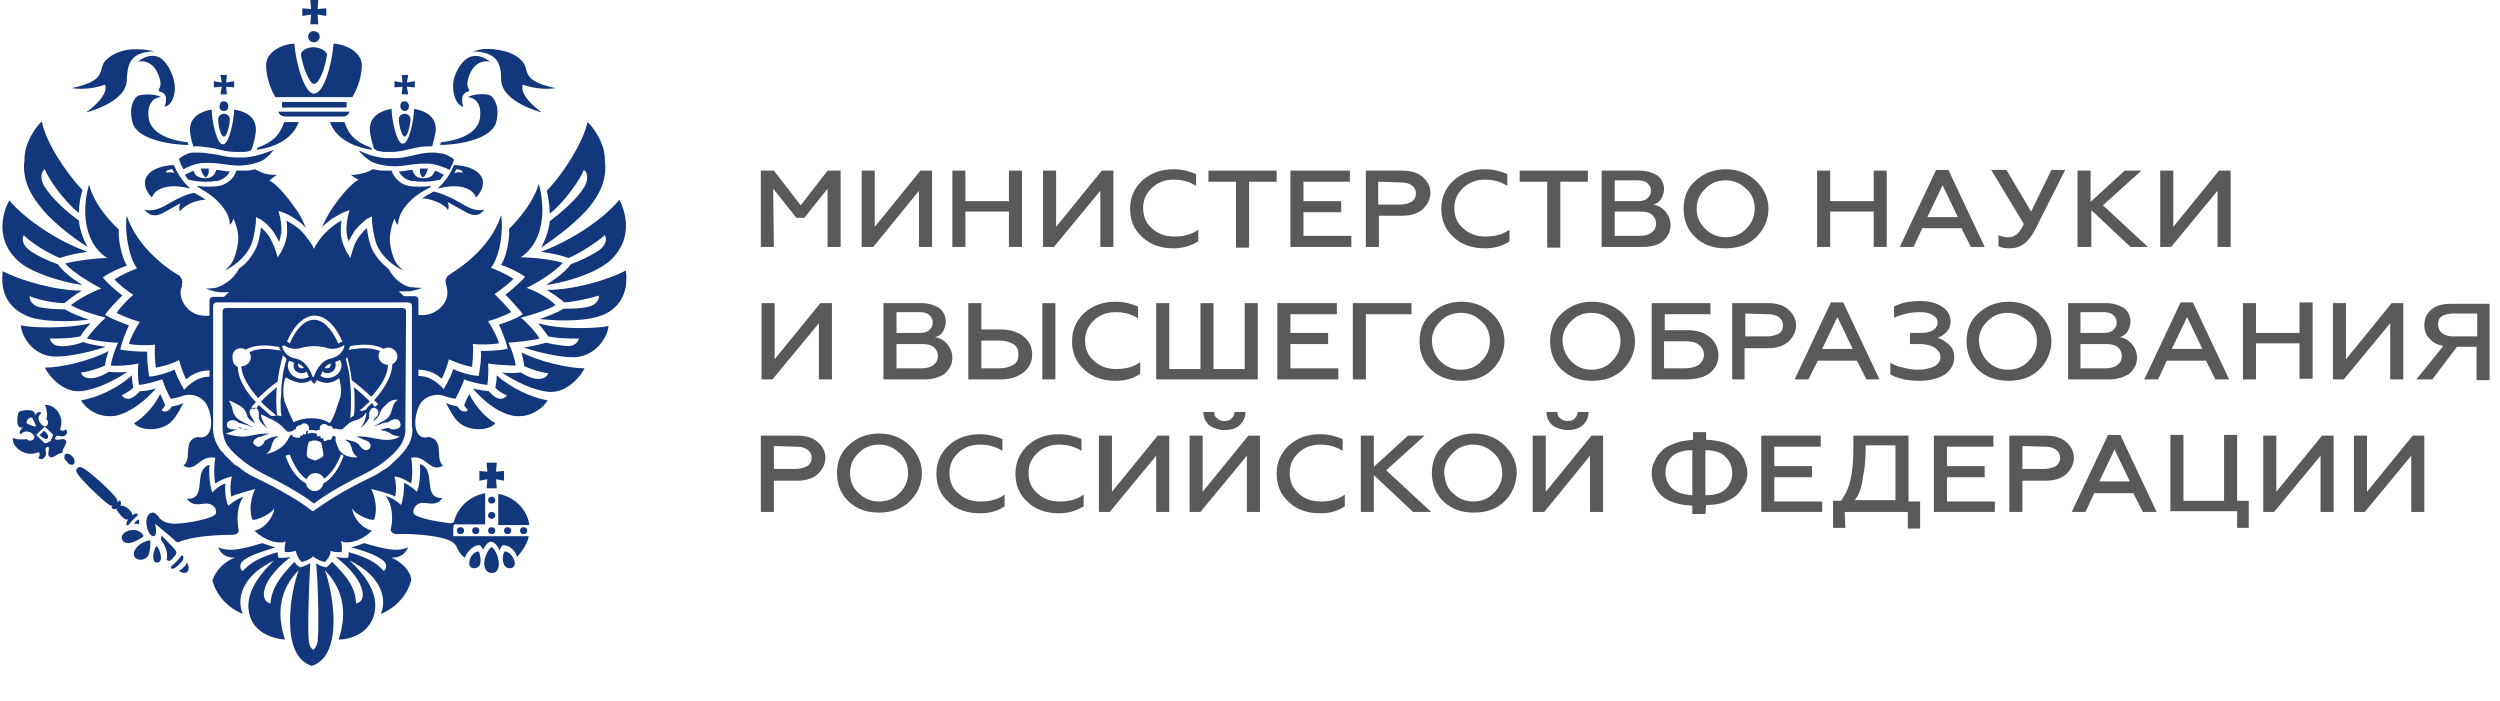 <svg width="214" height="60" viewBox="0 0 214 60" fill="none" xmlns="http://www.w3.org/2000/svg">
<path d="M66.245 21.138H65.128V14.606H66.245L68.543 17.575L70.841 14.606H71.959V21.138H70.841V16.15L68.853 18.644H68.17L66.183 16.15L66.245 21.138Z" fill="#58595B"/>
<path d="M74.753 21.138H73.759V14.606H74.877V19.416L78.789 14.606H79.783V21.138H78.665V16.328L74.753 21.138Z" fill="#58595B"/>
<path d="M82.639 21.138H81.522V14.606H82.639V17.219H86.365V14.606H87.483V21.138H86.365V18.109H82.639V21.138Z" fill="#58595B"/>
<path d="M90.216 21.138H89.284V14.606H90.402V19.416L94.314 14.606H95.308V21.138H94.19V16.328L90.216 21.138Z" fill="#58595B"/>
<path d="M100.462 21.256C99.406 21.256 98.475 20.959 97.792 20.306C97.047 19.653 96.736 18.822 96.736 17.872C96.736 16.863 97.109 16.091 97.792 15.438C98.537 14.784 99.406 14.488 100.462 14.488C101.207 14.488 101.828 14.666 102.387 14.903V15.912C101.828 15.556 101.207 15.378 100.462 15.378C99.717 15.378 99.096 15.616 98.599 16.091C98.102 16.566 97.854 17.1 97.854 17.813C97.854 18.525 98.102 19.119 98.599 19.534C99.096 20.009 99.717 20.247 100.524 20.247C101.331 20.247 102.015 20.069 102.573 19.653V20.663C101.89 21.078 101.207 21.256 100.462 21.256Z" fill="#58595B"/>
<path d="M103.443 15.556V14.606H109.28V15.556H106.92V21.197H105.803V15.556H103.443Z" fill="#58595B"/>
<path d="M115.676 21.138H110.46V14.606H115.552V15.556H111.578V17.219H114.807V18.169H111.578V20.188H115.676V21.138Z" fill="#58595B"/>
<path d="M117.974 21.138H116.918V14.606H120.023C120.768 14.606 121.389 14.784 121.762 15.141C122.197 15.497 122.445 15.972 122.445 16.506C122.445 17.041 122.197 17.516 121.762 17.931C121.327 18.288 120.768 18.466 120.023 18.466H118.036V21.138H117.974ZM117.974 15.556V17.516H119.837C120.272 17.516 120.582 17.397 120.83 17.278C121.079 17.1 121.203 16.863 121.203 16.566C121.203 16.269 121.079 16.031 120.83 15.853C120.582 15.675 120.272 15.616 119.837 15.616L117.974 15.556Z" fill="#58595B"/>
<path d="M127.103 21.256C126.047 21.256 125.115 20.959 124.432 20.306C123.687 19.653 123.377 18.822 123.377 17.872C123.377 16.863 123.749 16.091 124.432 15.438C125.177 14.784 126.047 14.488 127.103 14.488C127.848 14.488 128.469 14.666 129.028 14.903V15.912C128.469 15.556 127.848 15.378 127.103 15.378C126.357 15.378 125.736 15.616 125.24 16.091C124.743 16.566 124.494 17.1 124.494 17.813C124.494 18.525 124.743 19.119 125.24 19.534C125.736 20.009 126.357 20.247 127.165 20.247C127.972 20.247 128.655 20.069 129.214 19.653V20.663C128.593 21.078 127.91 21.256 127.103 21.256Z" fill="#58595B"/>
<path d="M130.083 15.556V14.606H135.921V15.556H133.561V21.197H132.443V15.556H130.083Z" fill="#58595B"/>
<path d="M140.578 21.138H137.1V14.606H140.33C141.013 14.606 141.447 14.784 141.882 15.022C142.255 15.319 142.441 15.734 142.441 16.209C142.441 16.506 142.317 16.803 142.193 17.041C142.006 17.278 141.82 17.456 141.51 17.516C141.944 17.575 142.317 17.813 142.565 18.109C142.814 18.406 143 18.822 143 19.297C143 19.831 142.751 20.306 142.317 20.663C141.944 20.959 141.385 21.138 140.578 21.138ZM138.218 15.556V17.219H140.143C140.516 17.219 140.826 17.159 141.013 16.981C141.199 16.803 141.323 16.625 141.323 16.328C141.323 16.031 141.199 15.853 141.013 15.675C140.826 15.497 140.516 15.438 140.143 15.438H138.218V15.556ZM138.218 18.109V20.188H140.392C140.826 20.188 141.199 20.069 141.385 19.891C141.634 19.713 141.758 19.475 141.758 19.119C141.758 18.822 141.634 18.584 141.385 18.347C141.137 18.169 140.826 18.109 140.392 18.109H138.218Z" fill="#58595B"/>
<path d="M150.328 20.306C149.644 20.959 148.775 21.256 147.719 21.256C146.664 21.256 145.794 20.959 145.111 20.306C144.428 19.653 144.118 18.822 144.118 17.872C144.118 16.922 144.428 16.091 145.111 15.497C145.794 14.844 146.664 14.488 147.719 14.488C148.775 14.488 149.644 14.844 150.328 15.497C151.011 16.15 151.383 16.981 151.383 17.872C151.383 18.763 151.011 19.653 150.328 20.306ZM145.981 19.594C146.477 20.069 147.036 20.306 147.719 20.306C148.403 20.306 149.024 20.069 149.458 19.594C149.955 19.119 150.203 18.525 150.203 17.872C150.203 17.159 149.955 16.566 149.458 16.15C148.961 15.675 148.403 15.438 147.719 15.438C147.036 15.438 146.415 15.675 145.981 16.15C145.484 16.625 145.235 17.159 145.235 17.872C145.235 18.584 145.484 19.119 145.981 19.594Z" fill="#58595B"/>
<path d="M156.662 21.138H155.544V14.606H156.662V17.219H160.388V14.606H161.505V21.138H160.388V18.109H156.662V21.138Z" fill="#58595B"/>
<path d="M163.803 21.137H162.623L165.728 14.547H166.784L169.889 21.137H168.709L167.902 19.534H164.548L163.803 21.137ZM166.287 15.853L164.983 18.584H167.591L166.287 15.853Z" fill="#58595B"/>
<path d="M172.062 21.256C171.628 21.256 171.255 21.197 171.069 21.078V20.128C171.317 20.247 171.566 20.306 171.876 20.306C172.187 20.306 172.373 20.247 172.621 20.069C172.808 19.95 172.994 19.653 173.242 19.178L170.448 14.547H171.752L173.863 18.109L175.602 14.547H176.782L174.174 19.712C173.615 20.781 172.932 21.256 172.062 21.256Z" fill="#58595B"/>
<path d="M178.955 21.138H177.837V14.606H178.955V17.278L181.874 14.606H183.302L180.011 17.575L183.861 21.138H182.371L179.017 17.991V21.138H178.955Z" fill="#58595B"/>
<path d="M185.848 21.138H184.917V14.606H186.035V19.416L189.947 14.606H190.94V21.138H189.823V16.328L185.848 21.138Z" fill="#58595B"/>
<path d="M66.122 32.478H65.19V25.947H66.308V30.756L70.221 25.947H71.214V32.478H70.096V27.669L66.122 32.478Z" fill="#58595B"/>
<path d="M79.1 32.478H75.622V25.947H78.852C79.534 25.947 79.969 26.125 80.404 26.363C80.776 26.66 80.963 27.075 80.963 27.55C80.963 27.847 80.839 28.144 80.714 28.381C80.59 28.619 80.342 28.797 80.031 28.856C80.466 28.916 80.839 29.153 81.087 29.45C81.335 29.747 81.522 30.163 81.522 30.638C81.522 31.172 81.273 31.647 80.839 32.003C80.404 32.3 79.845 32.478 79.1 32.478ZM76.74 26.838V28.5H78.665C79.038 28.5 79.348 28.441 79.534 28.263C79.721 28.084 79.845 27.906 79.845 27.61C79.845 27.313 79.721 27.134 79.534 26.956C79.348 26.778 79.038 26.719 78.665 26.719H76.74V26.838ZM76.74 29.45V31.528H78.914C79.348 31.528 79.721 31.41 79.907 31.231C80.156 31.053 80.28 30.816 80.28 30.459C80.28 30.163 80.156 29.925 79.907 29.688C79.659 29.509 79.348 29.45 78.914 29.45H76.74Z" fill="#58595B"/>
<path d="M85.62 32.478H82.888V25.947H84.006V28.203H85.62C86.428 28.203 87.111 28.381 87.608 28.797C88.104 29.213 88.353 29.688 88.353 30.341C88.353 30.994 88.104 31.469 87.608 31.884C87.049 32.3 86.428 32.478 85.62 32.478ZM84.006 29.153V31.528H85.558C86.055 31.528 86.428 31.41 86.738 31.231C87.049 31.053 87.173 30.756 87.173 30.341C87.173 29.925 87.049 29.628 86.738 29.45C86.428 29.272 86.055 29.153 85.558 29.153H84.006ZM90.34 32.478H89.222V25.947H90.34V32.478Z" fill="#58595B"/>
<path d="M95.494 32.597C94.438 32.597 93.507 32.3 92.824 31.647C92.079 30.994 91.768 30.163 91.768 29.212C91.768 28.203 92.141 27.431 92.824 26.778C93.569 26.125 94.438 25.828 95.494 25.828C96.239 25.828 96.86 26.006 97.419 26.244V27.253C96.86 26.897 96.239 26.719 95.494 26.719C94.749 26.719 94.128 26.956 93.631 27.431C93.134 27.906 92.886 28.441 92.886 29.153C92.886 29.866 93.134 30.459 93.631 30.875C94.128 31.35 94.749 31.587 95.556 31.587C96.363 31.587 97.046 31.409 97.605 30.994V32.003C96.984 32.419 96.301 32.597 95.494 32.597Z" fill="#58595B"/>
<path d="M107.665 32.478H98.972V25.947H100.089V31.588H102.76V25.947H103.877V31.588H106.548V25.947H107.665V32.478Z" fill="#58595B"/>
<path d="M114.559 32.478H109.342V25.947H114.434V26.897H110.46V28.5H113.689V29.45H110.46V31.528H114.559V32.478Z" fill="#58595B"/>
<path d="M116.918 32.478H115.8V25.947H120.83V26.897H116.918V32.478Z" fill="#58595B"/>
<path d="M127.723 31.647C127.04 32.3 126.171 32.597 125.115 32.597C124.06 32.597 123.19 32.3 122.507 31.647C121.824 30.994 121.514 30.163 121.514 29.212C121.514 28.262 121.824 27.431 122.507 26.837C123.19 26.184 124.06 25.828 125.115 25.828C126.171 25.828 127.04 26.184 127.723 26.837C128.407 27.491 128.779 28.322 128.779 29.212C128.779 30.103 128.407 30.994 127.723 31.647ZM123.314 30.934C123.811 31.409 124.37 31.647 125.053 31.647C125.736 31.647 126.357 31.409 126.792 30.934C127.289 30.459 127.537 29.866 127.537 29.212C127.537 28.5 127.289 27.906 126.792 27.491C126.295 27.016 125.736 26.778 125.053 26.778C124.37 26.778 123.749 27.016 123.314 27.491C122.818 27.966 122.569 28.5 122.569 29.212C122.631 29.925 122.818 30.459 123.314 30.934Z" fill="#58595B"/>
<path d="M138.901 31.647C138.218 32.3 137.349 32.597 136.293 32.597C135.237 32.597 134.368 32.3 133.685 31.647C133.002 30.994 132.691 30.163 132.691 29.212C132.691 28.262 133.002 27.431 133.685 26.837C134.368 26.184 135.237 25.828 136.293 25.828C137.349 25.828 138.218 26.184 138.901 26.837C139.584 27.491 139.957 28.322 139.957 29.212C139.957 30.103 139.584 30.994 138.901 31.647ZM134.492 30.934C134.989 31.409 135.548 31.647 136.231 31.647C136.914 31.647 137.535 31.409 137.97 30.934C138.467 30.459 138.715 29.866 138.715 29.212C138.715 28.5 138.467 27.906 137.97 27.491C137.473 27.016 136.914 26.778 136.231 26.778C135.548 26.778 134.927 27.016 134.492 27.491C133.995 27.966 133.747 28.5 133.747 29.212C133.809 29.925 134.058 30.459 134.492 30.934Z" fill="#58595B"/>
<path d="M144.366 32.478H141.385V25.947H146.415V26.897H142.503V28.263H144.428C145.235 28.263 145.856 28.441 146.353 28.856C146.788 29.213 147.098 29.747 147.098 30.4C147.098 31.053 146.85 31.528 146.353 31.944C145.856 32.3 145.173 32.478 144.366 32.478ZM142.441 29.213V31.528H144.242C144.739 31.528 145.111 31.41 145.422 31.231C145.67 30.994 145.856 30.756 145.856 30.4C145.856 30.044 145.732 29.747 145.422 29.509C145.111 29.272 144.739 29.213 144.242 29.213H142.441Z" fill="#58595B"/>
<path d="M149.396 32.478H148.278V25.947H151.321C152.066 25.947 152.687 26.125 153.06 26.481C153.495 26.838 153.743 27.313 153.743 27.847C153.743 28.381 153.495 28.856 153.06 29.272C152.625 29.628 152.066 29.806 151.321 29.806H149.334V32.478H149.396ZM149.396 26.838V28.797H151.259C151.694 28.797 152.004 28.678 152.253 28.559C152.501 28.441 152.625 28.144 152.625 27.847C152.625 27.55 152.501 27.313 152.253 27.134C152.004 26.956 151.694 26.897 151.259 26.897L149.396 26.838Z" fill="#58595B"/>
<path d="M154.799 32.478H153.619L156.724 25.888H157.78L160.884 32.478H159.767L158.959 30.875H155.606L154.799 32.478ZM157.283 27.134L155.979 29.866H158.587L157.283 27.134Z" fill="#58595B"/>
<path d="M164.3 32.597C163.306 32.597 162.499 32.419 161.816 32.062V31.053C162.126 31.231 162.499 31.409 162.934 31.469C163.368 31.587 163.741 31.647 164.176 31.647C164.735 31.647 165.231 31.528 165.604 31.35C165.977 31.113 166.101 30.875 166.101 30.519C166.101 30.222 165.914 29.984 165.604 29.747C165.293 29.569 164.859 29.45 164.3 29.45H163.493V28.5H164.486C164.921 28.5 165.293 28.381 165.48 28.262C165.728 28.084 165.852 27.906 165.852 27.609C165.852 27.312 165.728 27.134 165.418 26.956C165.169 26.778 164.735 26.719 164.3 26.719C163.555 26.719 162.809 26.897 162.126 27.194V26.244C162.809 25.887 163.555 25.769 164.362 25.769C165.169 25.769 165.79 25.947 166.225 26.244C166.722 26.541 166.97 27.016 166.97 27.55C166.97 27.906 166.846 28.203 166.598 28.441C166.349 28.678 166.101 28.856 165.852 28.916C166.225 29.034 166.535 29.212 166.846 29.509C167.156 29.806 167.281 30.163 167.281 30.578C167.281 31.172 167.032 31.647 166.473 32.062C165.852 32.419 165.169 32.597 164.3 32.597Z" fill="#58595B"/>
<path d="M174.546 31.647C173.863 32.3 172.994 32.597 171.938 32.597C170.882 32.597 170.013 32.3 169.33 31.647C168.647 30.994 168.336 30.163 168.336 29.212C168.336 28.262 168.647 27.431 169.33 26.837C170.013 26.184 170.882 25.828 171.938 25.828C172.994 25.828 173.863 26.184 174.546 26.837C175.229 27.491 175.602 28.322 175.602 29.212C175.602 30.103 175.229 30.994 174.546 31.647ZM170.137 30.934C170.634 31.409 171.193 31.647 171.876 31.647C172.559 31.647 173.18 31.409 173.615 30.934C174.111 30.459 174.36 29.866 174.36 29.212C174.36 28.5 174.111 27.906 173.615 27.491C173.118 27.075 172.559 26.778 171.876 26.778C171.193 26.778 170.572 27.016 170.137 27.491C169.64 27.966 169.392 28.5 169.392 29.212C169.454 29.925 169.702 30.459 170.137 30.934Z" fill="#58595B"/>
<path d="M180.508 32.478H177.03V25.947H180.259C180.942 25.947 181.377 26.125 181.812 26.363C182.184 26.66 182.371 27.075 182.371 27.55C182.371 27.847 182.246 28.144 182.122 28.381C181.936 28.619 181.75 28.797 181.439 28.856C181.874 28.916 182.246 29.153 182.495 29.45C182.743 29.747 182.93 30.163 182.93 30.638C182.93 31.172 182.681 31.647 182.246 32.003C181.812 32.3 181.191 32.478 180.508 32.478ZM178.086 26.838V28.5H180.011C180.384 28.5 180.694 28.441 180.88 28.263C181.067 28.084 181.191 27.906 181.191 27.61C181.191 27.313 181.067 27.134 180.88 26.956C180.694 26.778 180.384 26.719 180.011 26.719H178.086V26.838ZM178.086 29.45V31.528H180.259C180.694 31.528 181.067 31.41 181.253 31.231C181.501 31.053 181.625 30.816 181.625 30.459C181.625 30.163 181.501 29.925 181.253 29.688C181.005 29.509 180.694 29.45 180.259 29.45H178.086Z" fill="#58595B"/>
<path d="M184.73 32.478H183.551L186.655 25.888H187.711L190.816 32.478H189.636L188.829 30.875H185.476L184.73 32.478ZM187.214 27.134L185.91 29.866H188.518L187.214 27.134Z" fill="#58595B"/>
<path d="M193.114 32.478H191.996V25.947H193.114V28.5H196.84V25.888H197.958V32.419H196.84V29.391H193.114V32.478Z" fill="#58595B"/>
<path d="M200.628 32.478H199.696V25.947H200.814V30.756L204.726 25.947H205.72V32.478H204.602V27.669L200.628 32.478Z" fill="#58595B"/>
<path d="M208.204 32.478H206.838L209.135 29.628C208.639 29.509 208.266 29.331 207.956 28.975C207.645 28.678 207.521 28.263 207.521 27.847C207.521 27.313 207.707 26.838 208.142 26.481C208.577 26.125 209.135 26.006 209.881 26.006H213.11V32.538H211.992V29.688H210.315L208.204 32.478ZM209.943 28.797H212.054V26.838H209.943C209.57 26.838 209.198 26.956 209.011 27.075C208.763 27.253 208.701 27.491 208.701 27.788C208.701 28.084 208.825 28.322 209.011 28.5C209.26 28.678 209.57 28.797 209.943 28.797Z" fill="#58595B"/>
<path d="M66.245 43.819H65.128V37.288H68.233C68.978 37.288 69.599 37.466 69.971 37.822C70.406 38.178 70.654 38.653 70.654 39.188C70.654 39.722 70.406 40.197 69.971 40.612C69.537 40.969 68.978 41.147 68.233 41.147H66.245V43.819ZM66.245 38.178V40.138H68.108C68.543 40.138 68.853 40.019 69.102 39.9C69.35 39.722 69.475 39.484 69.475 39.188C69.475 38.891 69.35 38.653 69.102 38.475C68.853 38.297 68.543 38.237 68.108 38.237L66.245 38.178Z" fill="#58595B"/>
<path d="M77.858 42.928C77.175 43.581 76.305 43.878 75.25 43.878C74.194 43.878 73.325 43.581 72.641 42.928C71.958 42.275 71.648 41.444 71.648 40.494C71.648 39.544 71.958 38.712 72.641 38.119C73.325 37.466 74.194 37.109 75.25 37.109C76.305 37.109 77.175 37.466 77.858 38.119C78.541 38.772 78.914 39.603 78.914 40.494C78.914 41.444 78.541 42.275 77.858 42.928ZM73.511 42.216C74.008 42.691 74.567 42.928 75.25 42.928C75.933 42.928 76.554 42.691 76.989 42.216C77.485 41.741 77.734 41.147 77.734 40.494C77.734 39.841 77.485 39.188 76.989 38.772C76.492 38.297 75.933 38.059 75.25 38.059C74.567 38.059 73.946 38.297 73.511 38.772C73.014 39.247 72.766 39.781 72.766 40.494C72.766 41.206 73.014 41.8 73.511 42.216Z" fill="#58595B"/>
<path d="M83.882 43.938C82.826 43.938 81.894 43.641 81.211 42.988C80.466 42.334 80.156 41.503 80.156 40.553C80.156 39.544 80.528 38.772 81.211 38.119C81.956 37.466 82.826 37.169 83.882 37.169C84.627 37.169 85.248 37.347 85.806 37.584V38.594C85.248 38.238 84.627 38.059 83.882 38.059C83.136 38.059 82.515 38.297 82.019 38.772C81.522 39.247 81.273 39.781 81.273 40.494C81.273 41.206 81.522 41.8 82.019 42.216C82.515 42.691 83.136 42.928 83.944 42.928C84.751 42.928 85.434 42.75 85.993 42.334V43.344C85.372 43.76 84.689 43.938 83.882 43.938Z" fill="#58595B"/>
<path d="M90.65 43.938C89.595 43.938 88.663 43.641 87.98 42.988C87.235 42.334 86.924 41.503 86.924 40.553C86.924 39.544 87.297 38.772 87.98 38.119C88.725 37.466 89.595 37.169 90.65 37.169C91.395 37.169 92.016 37.347 92.575 37.584V38.594C92.016 38.238 91.395 38.059 90.65 38.059C89.905 38.059 89.284 38.297 88.787 38.772C88.29 39.247 88.042 39.781 88.042 40.494C88.042 41.206 88.29 41.8 88.787 42.216C89.284 42.691 89.905 42.928 90.712 42.928C91.52 42.928 92.203 42.75 92.762 42.334V43.344C92.079 43.76 91.395 43.938 90.65 43.938Z" fill="#58595B"/>
<path d="M94.997 43.819H94.066V37.288H95.184V42.097L99.096 37.288H100.089V43.819H98.972V39.009L94.997 43.819Z" fill="#58595B"/>
<path d="M102.76 43.819H101.828V37.288H102.946V42.097L106.858 37.288H107.852V43.819H106.734V39.009L102.76 43.819ZM104.809 36.812C104.312 36.812 103.815 36.634 103.505 36.397C103.194 36.1 103.008 35.744 103.008 35.269H103.94C103.94 35.506 104.002 35.684 104.188 35.803C104.374 35.981 104.56 36.041 104.809 36.041C105.057 36.041 105.306 35.981 105.43 35.803C105.616 35.625 105.678 35.447 105.678 35.269H106.61C106.61 35.744 106.423 36.1 106.113 36.397C105.802 36.694 105.368 36.812 104.809 36.812Z" fill="#58595B"/>
<path d="M113.006 43.938C111.95 43.938 111.019 43.641 110.336 42.988C109.591 42.334 109.28 41.503 109.28 40.553C109.28 39.544 109.653 38.772 110.336 38.119C111.081 37.466 111.95 37.169 113.006 37.169C113.751 37.169 114.372 37.347 114.931 37.584V38.594C114.372 38.238 113.751 38.059 113.006 38.059C112.261 38.059 111.64 38.297 111.143 38.772C110.646 39.247 110.398 39.781 110.398 40.494C110.398 41.206 110.646 41.8 111.143 42.216C111.64 42.691 112.261 42.928 113.068 42.928C113.875 42.928 114.558 42.75 115.117 42.334V43.344C114.496 43.76 113.813 43.938 113.006 43.938Z" fill="#58595B"/>
<path d="M117.601 43.819H116.484V37.288H117.601V39.959L120.52 37.288H121.948L118.657 40.256L122.507 43.819H120.955L117.601 40.672V43.819Z" fill="#58595B"/>
<path d="M128.779 42.928C128.096 43.581 127.227 43.878 126.171 43.878C125.115 43.878 124.246 43.581 123.563 42.928C122.88 42.275 122.569 41.444 122.569 40.494C122.569 39.544 122.88 38.712 123.563 38.119C124.246 37.466 125.115 37.109 126.171 37.109C127.227 37.109 128.096 37.466 128.779 38.119C129.462 38.772 129.835 39.603 129.835 40.494C129.773 41.444 129.462 42.275 128.779 42.928ZM124.37 42.216C124.867 42.691 125.426 42.928 126.109 42.928C126.792 42.928 127.413 42.691 127.848 42.216C128.344 41.741 128.593 41.147 128.593 40.494C128.593 39.841 128.344 39.188 127.848 38.772C127.351 38.297 126.792 38.059 126.109 38.059C125.426 38.059 124.805 38.297 124.37 38.772C123.873 39.247 123.625 39.781 123.625 40.494C123.687 41.206 123.873 41.8 124.37 42.216Z" fill="#58595B"/>
<path d="M132.195 43.819H131.201V37.288H132.319V42.097L136.231 37.288H137.225V43.819H136.107V39.009L132.195 43.819ZM134.182 36.812C133.685 36.812 133.188 36.634 132.878 36.397C132.567 36.1 132.381 35.744 132.381 35.269H133.312C133.312 35.506 133.375 35.684 133.561 35.803C133.747 35.981 133.933 36.041 134.182 36.041C134.43 36.041 134.679 35.981 134.803 35.803C134.989 35.625 135.051 35.447 135.051 35.269H135.983C135.983 35.744 135.796 36.1 135.486 36.397C135.113 36.694 134.741 36.812 134.182 36.812Z" fill="#58595B"/>
<path d="M145.981 43.997H144.863V43.285C143.745 43.225 142.876 42.988 142.255 42.453C141.696 41.919 141.385 41.266 141.385 40.494C141.385 40.138 141.447 39.781 141.634 39.484C141.758 39.128 142.006 38.831 142.255 38.594C142.503 38.297 142.938 38.119 143.372 37.941C143.807 37.763 144.366 37.703 144.925 37.644V36.991H146.043V37.644C146.602 37.644 147.098 37.763 147.595 37.881C148.03 38.059 148.402 38.238 148.713 38.535C149.023 38.831 149.21 39.069 149.334 39.425C149.458 39.781 149.582 40.138 149.582 40.434C149.582 40.731 149.52 41.147 149.334 41.444C149.148 41.741 148.961 42.097 148.713 42.334C148.402 42.631 148.03 42.809 147.595 42.988C147.16 43.166 146.602 43.225 146.043 43.225L145.981 43.997ZM144.863 42.394V38.535C144.118 38.535 143.497 38.713 143.124 39.069C142.751 39.425 142.565 39.9 142.565 40.434C142.565 40.969 142.751 41.444 143.124 41.8C143.497 42.156 144.118 42.334 144.863 42.394ZM145.981 38.535V42.394C146.788 42.394 147.347 42.216 147.719 41.859C148.092 41.503 148.278 41.028 148.278 40.494C148.278 39.959 148.092 39.484 147.719 39.128C147.347 38.713 146.726 38.535 145.981 38.535Z" fill="#58595B"/>
<path d="M155.979 43.819H150.762V37.288H155.854V38.237H151.88V39.9H155.109V40.85H151.88V42.928H155.979V43.819Z" fill="#58595B"/>
<path d="M157.966 45.184H156.91V42.869H157.593C157.966 42.334 158.276 41.741 158.4 41.028C158.587 40.316 158.649 39.366 158.649 38.178V37.288H163.368V42.928H164.362V45.244H163.306V43.819H157.904L157.966 45.184ZM158.773 42.809H162.251V38.119H159.705C159.705 39.188 159.642 40.138 159.456 40.85C159.394 41.681 159.146 42.334 158.773 42.809Z" fill="#58595B"/>
<path d="M170.758 43.819H165.542V37.288H170.634V38.237H166.66V39.9H169.889V40.85H166.66V42.928H170.758V43.819Z" fill="#58595B"/>
<path d="M173.118 43.819H172V37.288H175.105C175.85 37.288 176.471 37.466 176.844 37.822C177.279 38.178 177.527 38.653 177.527 39.188C177.527 39.722 177.279 40.197 176.844 40.612C176.409 40.969 175.85 41.147 175.105 41.147H173.118V43.819ZM173.118 38.178V40.138H174.981C175.416 40.138 175.726 40.019 175.974 39.9C176.223 39.722 176.347 39.484 176.347 39.188C176.347 38.891 176.223 38.653 175.974 38.475C175.726 38.297 175.416 38.237 174.981 38.237L173.118 38.178Z" fill="#58595B"/>
<path d="M178.521 43.819H177.341L180.446 37.228H181.501L184.606 43.819H183.426L182.619 42.216H179.266L178.521 43.819ZM181.005 38.475L179.7 41.206H182.309L181.005 38.475Z" fill="#58595B"/>
<path d="M192.555 45.184H191.499V43.759H185.786V37.228H186.904V42.869H190.381V37.228H191.499V42.869H192.493V45.184H192.555Z" fill="#58595B"/>
<path d="M194.666 43.819H193.735V37.288H194.853V42.097L198.765 37.288H199.758V43.819H198.641V39.009L194.666 43.819Z" fill="#58595B"/>
<path d="M202.429 43.819H201.497V37.288H202.615V42.097L206.527 37.288H207.521V43.819H206.403V39.009L202.429 43.819Z" fill="#58595B"/>
<path d="M42.089 42.513C41.903 42.513 41.778 42.631 41.778 42.809C41.778 42.987 41.903 43.106 42.089 43.106C42.275 43.106 42.399 42.987 42.399 42.809C42.399 42.691 42.275 42.513 42.089 42.513Z" fill="#13377D"/>
<path d="M43.144 45.422C43.144 45.6 43.269 45.719 43.455 45.719C43.641 45.719 43.765 45.6 43.765 45.422C43.765 45.244 43.641 45.125 43.455 45.125C43.269 45.125 43.144 45.244 43.144 45.422Z" fill="#13377D"/>
<path d="M42.089 45.125C41.903 45.125 41.778 45.244 41.778 45.422C41.778 45.6 41.903 45.719 42.089 45.719C42.275 45.719 42.399 45.6 42.399 45.422C42.399 45.244 42.275 45.125 42.089 45.125Z" fill="#13377D"/>
<path d="M44.511 45.422C44.511 45.6 44.635 45.719 44.821 45.719C45.007 45.719 45.132 45.6 45.132 45.422C45.132 45.244 45.007 45.125 44.821 45.125C44.635 45.125 44.511 45.244 44.511 45.422Z" fill="#13377D"/>
<path d="M41.654 39.603L41.716 40.375L41.033 40.316V41.147L41.716 41.028L41.654 41.8H42.523L42.461 41.028L43.145 41.147V40.316L42.461 40.375L42.523 39.603H41.654Z" fill="#13377D"/>
<path d="M42.648 42.275V44.947H45.318C45.132 43.581 44.014 42.513 42.648 42.275Z" fill="#13377D"/>
<path d="M42.089 43.819C41.903 43.819 41.778 43.938 41.778 44.116C41.778 44.294 41.903 44.413 42.089 44.413C42.275 44.413 42.399 44.294 42.399 44.116C42.399 43.938 42.275 43.819 42.089 43.819Z" fill="#13377D"/>
<path d="M43.207 47.203C43.145 47.203 42.896 47.856 43.145 48.331C43.269 48.569 43.517 48.688 43.766 48.628C44.014 48.569 44.076 48.331 44.076 48.212C44.014 47.678 43.579 47.203 43.207 47.203Z" fill="#13377D"/>
<path d="M40.971 47.203C40.598 47.203 40.164 47.678 40.164 48.212C40.164 48.391 40.226 48.569 40.474 48.628C40.723 48.688 40.971 48.569 41.095 48.331C41.219 47.856 41.033 47.203 40.971 47.203Z" fill="#13377D"/>
<path d="M42.089 46.847C41.84 46.847 41.095 48.212 41.654 48.866C41.778 48.984 41.902 49.044 42.089 49.044C42.275 49.044 42.461 48.984 42.523 48.866C43.02 48.212 42.337 46.847 42.089 46.847Z" fill="#13377D"/>
<path d="M38.798 45.422C38.798 45.125 38.86 44.888 38.86 44.888H41.53V44.65V42.75V42.216C40.226 42.453 39.17 43.403 38.86 44.65C38.798 44.769 38.549 44.828 38.363 44.769C37.369 44.65 35.382 44.294 35.382 43.878C35.382 43.284 35.817 43.047 36.189 43.047C36.748 43.047 37.369 43.344 37.866 42.631C36.065 42.691 37.431 40.197 35.941 39.722C36.003 40.375 35.941 41.503 35.693 42.097C35.693 42.097 35.134 41.562 34.575 41.325C34.637 41.8 34.513 42.75 34.326 43.225C34.326 43.225 33.705 42.631 33.022 42.453C33.643 43.284 33.643 44.531 33.457 45.244C33.395 45.481 33.581 45.719 34.016 45.719C34.761 45.659 37.245 45.778 38.301 46.194C38.611 46.312 38.922 46.491 39.046 46.728C39.17 47.025 39.419 47.5 39.791 47.737C39.977 47.203 40.598 46.609 41.033 46.669C41.157 46.669 41.282 46.906 41.344 47.084C41.406 46.906 41.716 46.372 42.027 46.372C42.337 46.372 42.648 46.788 42.772 47.144C42.834 46.906 42.958 46.669 43.082 46.669C43.517 46.669 44.076 47.025 44.262 47.678C44.449 47.5 45.194 46.55 45.256 45.897H38.798C38.798 45.956 38.798 45.719 38.798 45.422Z" fill="#13377D"/>
<path d="M40.412 45.422C40.412 45.6 40.536 45.719 40.723 45.719C40.909 45.719 41.033 45.6 41.033 45.422C41.033 45.244 40.909 45.125 40.723 45.125C40.536 45.125 40.412 45.244 40.412 45.422Z" fill="#13377D"/>
<path d="M39.108 45.422C39.108 45.6 39.232 45.719 39.419 45.719C39.605 45.719 39.729 45.6 39.729 45.422C39.729 45.244 39.605 45.125 39.419 45.125C39.232 45.125 39.108 45.244 39.108 45.422Z" fill="#13377D"/>
<path d="M13.399 46.728C13.275 46.847 13.026 47.5 13.15 47.916C13.213 48.094 13.275 48.153 13.461 48.153C13.647 48.153 13.709 48.034 13.771 47.856C13.834 47.441 13.523 46.788 13.399 46.728Z" fill="#13377D"/>
<path d="M15.697 48.569C15.572 48.747 15.386 48.806 15.324 48.866C15.386 48.925 15.572 49.044 15.759 49.044C15.883 49.044 16.007 48.984 16.069 48.925C16.256 48.569 16.069 48.272 16.007 48.153C15.945 48.272 15.883 48.45 15.697 48.569Z" fill="#13377D"/>
<path d="M14.827 47.737C15.076 47.5 15.138 47.322 15.076 47.203C15.014 47.025 14.455 46.491 13.834 45.837C13.834 45.956 13.772 46.075 13.772 46.194C14.206 46.788 14.393 47.381 14.268 47.916C14.331 47.975 14.331 47.975 14.393 47.975C14.517 48.094 14.703 47.916 14.827 47.737Z" fill="#13377D"/>
<path d="M15.697 47.797C15.697 47.678 15.697 47.619 15.635 47.559H15.572C15.51 47.559 15.448 47.678 15.386 47.737C15.324 47.797 15.262 47.916 15.138 48.034C15.014 48.153 14.951 48.212 14.827 48.331C14.703 48.391 14.641 48.509 14.641 48.569C14.641 48.569 14.641 48.569 14.641 48.628C14.703 48.688 14.703 48.688 14.765 48.688C14.827 48.688 15.014 48.628 15.324 48.331C15.635 48.034 15.697 47.916 15.697 47.797Z" fill="#13377D"/>
<path d="M11.598 44.65C11.598 44.65 11.536 44.709 11.474 44.828C11.598 44.828 11.784 44.828 11.909 44.888C11.909 44.769 11.909 44.591 11.909 44.472C11.784 44.472 11.66 44.591 11.598 44.65Z" fill="#13377D"/>
<path d="M13.275 44.828C13.275 44.828 14.579 45.897 15.014 46.312C15.138 46.431 15.262 46.431 15.386 46.372C15.448 46.312 15.572 46.312 15.697 46.253C17.001 45.837 19.112 45.778 19.857 45.778C20.354 45.778 20.478 45.541 20.416 45.303C20.292 44.591 20.23 43.344 20.851 42.513C20.168 42.75 19.547 43.284 19.547 43.284C19.298 42.869 19.236 41.859 19.298 41.384C18.677 41.562 18.181 42.156 18.181 42.156C17.932 41.562 17.87 40.434 17.932 39.781C16.442 40.256 17.808 42.809 16.007 42.691C16.504 43.403 17.125 43.106 17.684 43.106C18.056 43.106 18.553 43.344 18.491 43.938C18.429 44.353 16.007 44.828 15.014 44.828C14.33 44.828 13.834 44.65 13.523 44.175C13.337 43.938 13.213 43.878 13.026 43.878C12.778 43.938 12.53 44.116 12.53 44.709C12.53 45.066 12.716 45.897 13.15 45.897C13.399 45.956 13.399 45.244 13.275 44.828Z" fill="#13377D"/>
<path d="M10.791 44.472C10.853 44.472 10.915 44.472 10.977 44.472C10.791 44.709 10.791 44.888 10.853 44.947C10.977 45.066 11.039 44.828 11.35 44.531C11.66 44.234 11.847 44.116 11.784 43.997C11.722 43.938 11.536 43.938 11.288 44.116C11.288 44.056 11.35 43.997 11.288 43.938C11.163 43.641 10.729 43.284 10.418 43.284C10.356 43.284 10.356 43.284 10.294 43.284C10.418 43.106 10.356 42.987 10.294 42.869C10.232 42.809 10.17 42.869 10.046 42.987C10.046 42.928 10.046 42.809 9.984 42.691C9.611 42.097 7.5 40.197 7.003 40.019C6.692 39.9 6.63 40.078 6.63 40.078C6.63 40.078 6.444 40.197 6.568 40.434C6.754 40.909 8.804 42.869 9.363 43.225C9.487 43.284 9.611 43.344 9.673 43.284C9.549 43.403 9.487 43.403 9.611 43.522C9.673 43.581 9.797 43.641 9.984 43.522C9.984 43.581 9.984 43.581 9.984 43.641C10.108 43.878 10.48 44.353 10.791 44.472Z" fill="#13377D"/>
<path d="M12.281 45.897C12.281 45.719 11.909 45.362 11.412 45.362C10.729 45.362 10.418 45.778 10.418 46.016C10.418 46.431 10.853 46.491 10.977 46.491C11.412 46.491 12.219 46.016 12.281 45.897Z" fill="#13377D"/>
<path d="M11.66 46.906C11.474 47.144 11.412 47.381 11.474 47.559C11.536 47.797 11.784 47.916 12.033 47.916C12.281 47.916 12.53 47.797 12.654 47.619C12.902 47.203 12.902 46.312 12.84 46.253C12.592 46.253 11.971 46.491 11.66 46.906Z" fill="#13377D"/>
<path d="M5.574 37.644C5.388 37.465 4.953 37.762 4.705 37.584C4.829 36.99 5.264 37.584 5.637 37.228C5.823 37.05 5.699 36.812 5.637 36.753C5.45 36.931 5.202 36.872 5.14 36.753C5.574 35.684 4.705 34.556 3.836 34.675C4.022 34.912 4.084 35.684 3.96 35.862C4.27 36.1 4.084 36.634 3.712 36.456C3.463 36.337 3.028 35.744 3.525 35.387C3.525 35.209 3.215 35.209 2.966 35.566C3.153 34.912 1.849 35.09 1.6 35.269C1.476 35.566 1.29 36.812 1.973 36.575C1.6 36.872 1.662 37.169 1.786 37.169C2.221 36.694 2.78 37.05 2.904 37.287C3.091 37.644 2.532 37.881 2.283 37.584C2.097 37.644 1.29 37.644 1.103 37.465C0.979 38.297 2.221 39.187 3.277 38.712C3.401 38.712 3.463 39.009 3.277 39.187C3.339 39.306 3.649 39.365 3.774 39.187C4.208 38.772 3.587 38.356 4.146 38.237C4.27 38.475 4.022 38.891 4.208 39.069C4.519 39.365 4.891 38.772 5.326 38.772C5.326 38.297 5.885 37.941 5.574 37.644ZM2.345 36.278C2.345 36.278 2.159 36.159 2.407 35.862C2.656 35.625 2.78 35.803 2.78 35.803C2.78 35.803 3.028 36.278 3.091 36.516C2.842 36.516 2.345 36.278 2.345 36.278ZM4.332 37.762C4.208 37.762 3.898 38.059 3.774 37.881L3.091 37.228L3.463 36.872L3.836 36.516L4.519 37.169C4.581 37.347 4.332 37.644 4.332 37.762Z" fill="#13377D"/>
<path d="M5.761 38.831C5.699 38.831 5.637 38.831 5.575 38.891C5.512 38.95 5.512 39.069 5.512 39.188C5.512 39.306 5.637 39.425 5.761 39.544C5.823 39.722 6.009 39.781 6.133 39.781C6.196 39.781 6.258 39.781 6.32 39.722C6.444 39.603 6.382 39.247 6.196 39.069C6.071 38.95 5.885 38.831 5.761 38.831Z" fill="#13377D"/>
<path d="M3.774 36.872L3.587 37.05L3.401 37.228C3.401 37.228 3.774 37.703 4.084 37.525C4.27 37.228 3.774 36.872 3.774 36.872Z" fill="#13377D"/>
<path d="M40.039 35.091C40.039 35.209 39.543 35.447 39.17 34.794C38.797 34.734 38.425 34.616 38.176 34.497C38.611 35.328 38.984 36.041 39.605 36.397C40.536 36.931 41.965 36.812 42.399 36.219C41.592 35.803 40.66 34.734 40.164 33.725C40.039 33.962 39.853 34.378 39.729 34.675C39.791 34.794 39.915 34.972 40.039 35.091Z" fill="#13377D"/>
<path d="M48.671 22.087C49.665 21.672 51.093 20.722 51.776 20.128C51.838 20.247 52.087 20.781 51.342 21.375C50.783 21.791 49.665 22.325 48.858 22.622C48.485 23.156 47.74 23.75 46.746 24.403C48.733 24.106 51.093 23.334 52.273 22.266C54.447 20.188 53.329 17.694 53.018 17.1C51.59 18.822 48.858 20.603 46.312 21.553C47.181 21.672 48.05 21.85 48.671 22.087Z" fill="#13377D"/>
<path d="M47.057 18.288C48.361 17.278 49.727 15.259 49.975 14.547C50.286 14.725 50.41 15.319 50.038 15.972C49.354 17.1 48.112 18.109 47.057 18.941C46.995 19.653 46.684 20.544 46.312 21.197C47.864 20.188 49.665 18.703 50.472 17.694C51.528 16.387 51.962 15.081 51.776 13.775C51.838 12.291 50.721 10.806 50.286 10.45C49.975 12.053 48.299 14.784 46.808 16.328C46.932 16.863 47.057 17.634 47.057 18.288Z" fill="#13377D"/>
<path d="M46.063 27.669C46.374 28.025 46.684 28.441 46.932 28.797C48.112 29.034 49.541 28.975 49.541 28.975C49.541 28.975 49.479 29.569 48.671 29.628C48.299 29.628 47.181 29.45 46.746 29.331C46.56 29.391 45.691 29.628 44.821 29.747C46.063 30.162 47.864 30.578 48.982 30.578C49.106 30.578 49.168 30.578 49.292 30.578C51.093 30.4 52.025 28.797 52.087 27.906C51.528 28.025 50.596 28.084 49.665 28.084C48.795 28.084 47.243 28.025 46.063 27.669Z" fill="#13377D"/>
<path d="M53.577 23.156C51.963 23.988 49.106 24.819 46.808 24.819C47.367 25.175 47.926 25.531 48.299 25.887C49.23 25.828 50.534 25.531 51.279 25.294C51.279 25.413 51.279 26.006 50.41 26.244C49.789 26.422 48.92 26.422 48.237 26.422C47.678 26.778 46.87 27.075 46.187 27.312C46.808 27.372 47.616 27.431 48.299 27.431C49.479 27.431 50.596 27.312 51.279 27.075C51.901 26.897 53.95 26.066 53.577 23.156Z" fill="#13377D"/>
<path d="M44.883 31.35C45.566 31.647 46.312 31.884 46.932 31.944C46.932 31.944 46.808 32.538 45.877 32.419C45.318 32.359 44.697 31.944 44.573 31.884C44.138 31.944 43.269 31.944 42.958 31.884C44.014 32.597 45.628 33.428 46.995 33.547C47.057 33.547 47.119 33.547 47.181 33.547C48.609 33.547 49.727 32.181 50.037 31.528C48.609 31.528 46.125 30.934 44.635 30.163C44.697 30.4 44.821 30.875 44.883 31.35Z" fill="#13377D"/>
<path d="M42.399 33.191C42.772 33.606 43.393 33.844 43.393 33.844C43.393 33.844 43.207 34.141 42.834 34.141C42.71 34.141 42.586 34.081 42.461 34.022C42.213 33.903 41.84 33.487 41.84 33.487C41.344 33.428 40.909 33.369 40.474 33.25C41.219 34.141 42.461 35.269 43.828 35.566C44.014 35.625 44.2 35.625 44.449 35.625C45.629 35.625 46.622 34.794 46.87 34.259C45.504 34.081 43.517 33.072 42.523 32.122C42.523 32.478 42.461 32.894 42.399 33.191Z" fill="#13377D"/>
<path d="M33.519 47.737C34.202 47.737 34.637 47.5 34.947 46.847C34.016 47.263 33.022 47.025 31.159 46.491C31.159 46.491 30.476 46.788 30.042 46.847C31.159 47.144 32.774 47.678 33.022 48.272C33.147 48.747 32.836 48.866 32.836 48.866C32.215 48.153 31.47 47.737 29.855 47.263C29.855 47.559 29.793 47.737 29.793 47.737C29.793 47.737 29.483 47.797 28.738 47.678C29.358 48.153 30.849 49.4 31.035 50.706C31.159 51.597 30.476 51.656 30.476 51.656C30.414 50.291 29.793 49.459 28.427 48.094C28.427 48.094 28.179 48.391 27.93 48.569C27.93 48.569 27.433 48.509 27.061 48.212C27.247 49.994 27.309 54.269 27.185 54.922C27.123 55.397 26.812 55.634 26.812 55.634C26.812 55.634 26.502 55.456 26.44 54.922C26.316 54.209 26.44 49.934 26.564 48.212C26.129 48.45 25.695 48.569 25.695 48.569C25.384 48.391 25.198 48.094 25.198 48.094C23.894 49.459 23.273 50.35 23.149 51.656C23.149 51.656 22.528 51.597 22.59 50.706C22.776 49.4 24.266 48.153 24.887 47.678C24.204 47.797 23.832 47.737 23.832 47.737C23.832 47.737 23.77 47.559 23.77 47.263C22.155 47.737 21.472 48.153 20.789 48.866C20.789 48.866 20.478 48.806 20.602 48.272C20.851 47.678 22.465 47.203 23.583 46.847C23.211 46.788 22.465 46.491 22.465 46.491C20.665 47.025 19.609 47.263 18.677 46.847C18.926 47.5 19.423 47.737 20.106 47.737C19.236 48.034 18.429 48.866 18.181 49.697C18.802 51.894 20.789 52.547 20.789 52.547C20.292 51.478 20.478 49.4 23.459 47.975C21.658 49.697 20.913 51.3 21.41 52.784C21.845 54.15 23.335 54.684 24.391 54.744C23.645 52.487 23.956 50.409 25.57 48.806C24.887 50.587 23.894 56.109 26.688 57C29.483 56.109 28.489 50.587 27.806 48.806C29.421 50.469 29.731 52.487 28.986 54.744C30.104 54.744 31.532 54.15 31.967 52.784C32.464 51.3 31.78 49.697 29.917 47.975C32.898 49.4 33.084 51.538 32.588 52.547C32.588 52.547 34.575 51.894 35.196 49.697C35.196 48.866 34.326 48.094 33.519 47.737Z" fill="#13377D"/>
<path d="M14.268 36.397C14.889 36.041 15.262 35.328 15.697 34.497C15.448 34.616 15.076 34.734 14.703 34.794C14.33 35.447 13.834 35.209 13.834 35.091C13.958 34.972 14.082 34.794 14.144 34.675C14.02 34.378 13.834 33.962 13.709 33.725C13.213 34.794 12.219 35.803 11.474 36.219C11.909 36.812 13.337 36.931 14.268 36.397Z" fill="#13377D"/>
<path d="M7.065 24.403C6.01 23.75 5.327 23.156 4.954 22.622C4.085 22.325 2.967 21.791 2.47 21.375C1.725 20.781 1.973 20.247 2.035 20.128C2.656 20.781 4.085 21.672 5.14 22.087C5.761 21.85 6.631 21.672 7.5 21.553C4.954 20.663 2.222 18.822 0.793 17.159C0.483 17.694 -0.697 20.247 1.538 22.325C2.656 23.334 5.078 24.106 7.065 24.403Z" fill="#13377D"/>
<path d="M7.5 21.137C7.127 20.484 6.817 19.653 6.754 18.881C5.699 18.109 4.519 17.1 3.774 15.912C3.401 15.259 3.525 14.666 3.836 14.488C4.084 15.2 5.45 17.219 6.754 18.228C6.754 17.575 6.879 16.803 7.065 16.269C5.575 14.725 3.836 11.994 3.587 10.391C3.153 10.747 2.035 12.231 2.097 13.716C1.911 15.022 2.345 16.328 3.401 17.634C4.146 18.644 5.947 20.188 7.5 21.137Z" fill="#13377D"/>
<path d="M6.879 28.797C7.065 28.441 7.438 28.025 7.748 27.669C6.568 27.966 5.016 28.025 4.208 28.025C3.215 28.025 2.283 27.966 1.786 27.847C1.849 28.797 2.78 30.4 4.581 30.519C4.705 30.519 4.767 30.519 4.891 30.519C6.009 30.519 7.81 30.103 9.052 29.688C8.183 29.569 7.313 29.391 7.127 29.272C6.63 29.509 5.512 29.688 5.14 29.628C4.333 29.569 4.27 28.975 4.27 28.975C4.27 28.975 5.699 29.034 6.879 28.797Z" fill="#13377D"/>
<path d="M2.532 27.134C3.215 27.372 4.271 27.491 5.513 27.491C6.258 27.491 7.003 27.431 7.624 27.372C6.941 27.134 6.134 26.837 5.575 26.481C4.892 26.481 3.96 26.422 3.401 26.303C2.532 26.066 2.532 25.472 2.532 25.353C3.277 25.65 4.581 25.947 5.513 25.947C5.885 25.65 6.382 25.234 7.003 24.878C4.767 24.878 1.849 24.047 0.234 23.216C-0.138 26.066 1.911 26.897 2.532 27.134Z" fill="#13377D"/>
<path d="M6.692 33.487C6.754 33.487 6.816 33.487 6.879 33.487C8.245 33.369 9.859 32.538 10.915 31.825C10.604 31.884 9.673 31.884 9.3 31.825C9.176 31.944 8.493 32.3 7.996 32.359C7.003 32.478 6.941 31.884 6.941 31.884C7.562 31.825 8.307 31.587 8.99 31.291C9.052 30.816 9.176 30.341 9.3 30.044C7.748 30.875 5.264 31.469 3.836 31.469C4.146 32.122 5.264 33.487 6.692 33.487Z" fill="#13377D"/>
<path d="M9.363 35.625C9.549 35.625 9.797 35.625 9.984 35.566C11.288 35.269 12.592 34.141 13.337 33.25C12.902 33.369 12.467 33.487 11.971 33.487C11.971 33.487 11.66 33.844 11.35 34.022C11.226 34.081 11.101 34.141 10.977 34.141C10.604 34.141 10.418 33.844 10.418 33.844C10.418 33.844 11.039 33.547 11.412 33.191C11.35 32.894 11.288 32.478 11.288 32.122C10.232 33.131 8.307 34.081 6.941 34.259C7.189 34.794 8.121 35.625 9.363 35.625Z" fill="#13377D"/>
<path d="M26.378 3.147C26.378 3.444 26.626 3.622 26.875 3.622C27.123 3.622 27.371 3.384 27.371 3.147C27.371 2.85 27.123 2.672 26.875 2.672C26.626 2.612 26.378 2.85 26.378 3.147Z" fill="#13377D"/>
<path d="M26.564 2.078H27.247L27.185 1.247L27.93 1.366V0.713L27.185 0.772L27.247 0H26.564L26.626 0.772L25.881 0.713V1.366L26.626 1.247L26.564 2.078Z" fill="#13377D"/>
<path d="M24.142 9.916C24.204 9.916 24.328 9.975 24.391 9.975H29.358C29.483 9.975 29.545 9.975 29.607 9.916C29.793 9.856 29.855 9.737 29.917 9.559H23.832C23.894 9.797 24.018 9.856 24.142 9.916Z" fill="#13377D"/>
<path d="M29.607 9.203C29.669 9.203 29.669 9.144 29.669 9.144V8.788C29.669 8.728 29.607 8.728 29.607 8.728H24.204C24.142 8.728 24.142 8.788 24.142 8.788V9.144C24.142 9.203 24.204 9.203 24.204 9.203H29.607Z" fill="#13377D"/>
<path d="M30.166 8.312C30.29 8.134 30.973 6.887 30.973 5.581C30.973 4.394 29.421 3.741 28.551 3.741C28.427 5.403 27.744 8.016 26.875 8.016C26.067 8.016 25.322 5.403 25.198 3.741C24.266 3.741 22.776 4.394 22.776 5.581C22.776 6.887 23.459 8.194 23.583 8.312H30.166Z" fill="#13377D"/>
<path d="M26.875 7.184C27.309 7.184 27.806 5.937 27.992 4.691C27.992 4.453 27.558 4.097 26.875 4.037C26.191 4.037 25.757 4.394 25.757 4.691C25.943 5.819 26.502 7.184 26.875 7.184Z" fill="#13377D"/>
<path d="M34.761 26.659C34.761 26.481 34.637 26.363 34.451 26.363H19.36C19.174 26.363 19.05 26.481 19.05 26.659V36.575V36.634V36.694C19.05 36.694 19.05 37.228 19.298 37.822C19.609 38.534 20.913 39.722 22.528 40.553C24.825 41.681 26.192 42.572 26.875 43.106C27.558 42.572 28.924 41.681 31.221 40.553C32.898 39.722 34.14 38.534 34.451 37.822C34.761 37.169 34.699 36.694 34.699 36.694L34.761 26.659ZM29.669 30.281V30.341C29.855 31.053 30.042 31.825 30.104 32.538C30.725 33.013 31.284 33.487 31.78 33.962C32.712 32.953 33.209 32.003 33.209 31.231C32.774 31.231 32.401 30.875 32.401 30.459C32.401 30.281 32.464 30.163 32.526 30.044C32.091 29.866 31.594 29.806 31.159 29.806C30.787 29.806 30.414 29.866 29.98 29.925H29.917L29.793 29.984L29.855 29.925C29.917 29.806 29.917 29.747 29.98 29.628C31.221 29.391 32.215 29.509 32.836 29.866C32.96 29.806 33.084 29.747 33.209 29.747C33.643 29.747 34.016 30.103 34.016 30.519C34.016 30.816 33.83 31.053 33.581 31.172C33.581 32.003 33.084 33.072 32.029 34.259C32.091 34.319 32.153 34.378 32.215 34.438C32.277 34.497 32.277 34.497 32.339 34.556V34.616C32.277 34.675 32.215 34.734 32.153 34.794H32.091C32.091 34.794 32.091 34.794 32.029 34.794C31.967 34.734 31.967 34.734 31.967 34.675C31.905 34.616 31.905 34.556 31.843 34.497C31.718 34.616 31.594 34.734 31.47 34.853L31.346 35.031C31.159 35.15 30.973 35.209 30.849 35.15H30.787L30.849 35.091C31.159 34.853 31.408 34.556 31.656 34.378C31.284 33.962 30.787 33.547 30.29 33.131C30.352 33.547 30.352 33.962 30.352 34.378C30.352 34.734 30.352 35.15 30.29 35.566C30.228 35.625 30.104 35.684 30.042 35.744L29.98 35.803V35.744C30.042 35.269 30.042 34.794 30.042 34.378C30.042 34.259 30.042 34.081 30.042 33.962V33.844C30.042 33.547 29.98 32.716 29.917 32.181C29.855 31.706 29.731 31.231 29.607 30.756V30.697C29.669 30.637 29.731 30.578 29.793 30.519L29.669 30.281ZM24.577 29.212C25.198 27.788 26.067 27.016 26.937 27.016C27.806 27.016 28.675 27.788 29.296 29.212V29.272H29.234C29.172 29.272 29.11 29.331 28.986 29.391H28.924V29.331C28.365 28.084 27.62 27.372 26.875 27.372C26.129 27.372 25.384 28.084 24.825 29.331V29.391H24.763C24.701 29.272 24.577 29.272 24.577 29.212ZM24.328 29.569C24.515 29.688 25.074 29.984 25.695 29.806C26.254 29.628 26.875 29.628 26.875 29.628C26.875 29.628 27.558 29.628 28.054 29.806C28.675 29.984 29.234 29.688 29.421 29.569C29.483 29.569 29.483 29.569 29.483 29.628C29.421 29.866 29.234 30.459 28.303 30.697C27.433 30.875 26.999 31.825 26.875 32.241C26.875 32.3 26.812 32.3 26.75 32.241C26.626 31.825 26.192 30.875 25.322 30.697C24.391 30.519 24.204 29.866 24.142 29.628C24.266 29.569 24.328 29.569 24.328 29.569ZM25.819 31.944C25.943 31.944 26.129 31.884 26.254 31.825C26.316 31.944 26.378 32.122 26.44 32.241C26.254 32.359 26.067 32.419 25.819 32.419C25.136 32.419 24.639 31.884 24.639 31.291C24.639 31.113 24.701 30.994 24.763 30.875C24.887 30.934 25.012 30.994 25.198 31.053C25.136 31.113 25.136 31.231 25.136 31.291C25.074 31.647 25.446 31.944 25.819 31.944ZM25.508 31.231C25.508 31.172 25.508 31.172 25.508 31.113C25.695 31.172 25.881 31.35 26.005 31.469C25.943 31.528 25.881 31.528 25.819 31.528C25.633 31.528 25.508 31.409 25.508 31.231ZM25.819 32.775C26.067 32.775 26.378 32.716 26.626 32.538C26.688 32.597 26.812 32.834 26.875 32.834C26.999 32.834 27.061 32.597 27.123 32.538C27.371 32.656 27.682 32.775 27.93 32.775C28.365 32.775 28.738 32.597 29.048 32.359C29.048 32.359 29.048 32.359 29.048 32.419C29.172 32.894 29.234 33.487 29.172 33.725C29.172 33.962 29.048 34.2 28.986 34.438C28.862 34.734 28.8 34.972 28.8 34.972C28.8 34.972 28.8 35.031 28.738 35.15C28.675 35.388 28.489 35.803 28.241 36.219C27.744 35.922 27.247 35.803 26.626 35.803C26.067 35.803 25.57 35.922 25.136 36.159C24.95 35.744 24.763 35.388 24.701 35.209C24.639 35.091 24.639 35.031 24.639 35.031C24.639 35.031 24.515 34.794 24.391 34.438C24.328 34.259 24.266 34.022 24.266 33.784C24.266 33.606 24.204 33.013 24.391 32.478C24.391 32.419 24.453 32.359 24.453 32.3C24.887 32.538 25.384 32.775 25.819 32.775ZM27.992 31.944C28.427 31.944 28.738 31.647 28.738 31.231C28.738 31.113 28.738 31.053 28.675 30.994C28.8 30.934 28.986 30.875 29.11 30.816C29.172 30.934 29.234 31.113 29.234 31.231C29.234 31.884 28.675 32.359 28.054 32.359C27.806 32.359 27.62 32.3 27.433 32.181C27.495 32.062 27.558 31.944 27.62 31.766C27.682 31.884 27.868 31.944 27.992 31.944ZM27.806 31.469C27.93 31.291 28.116 31.172 28.303 31.113C28.303 31.172 28.303 31.172 28.303 31.231C28.303 31.409 28.179 31.528 27.992 31.528C27.93 31.528 27.868 31.528 27.806 31.469ZM20.602 29.806C20.789 29.806 20.913 29.866 21.037 29.925C21.472 29.688 21.969 29.569 22.652 29.569C23.024 29.569 23.397 29.628 23.832 29.688H23.894C23.894 29.747 23.956 29.866 24.018 29.984L24.08 30.044L23.956 29.984C23.894 29.984 23.894 29.984 23.832 29.984C23.459 29.925 23.087 29.866 22.714 29.866C22.279 29.866 21.72 29.925 21.348 30.163C21.41 30.281 21.472 30.4 21.472 30.578C21.472 30.994 21.099 31.35 20.665 31.35C20.665 32.062 21.161 33.013 22.093 34.081C22.59 33.606 23.149 33.072 23.77 32.656C23.832 31.944 24.018 31.172 24.204 30.459V30.4L24.266 30.459C24.328 30.519 24.391 30.578 24.453 30.637C24.453 30.637 24.453 30.637 24.515 30.697V30.756C24.391 31.231 24.266 31.647 24.204 32.122V32.181C24.142 32.538 24.08 33.013 24.08 33.487C24.08 33.844 24.018 34.141 24.018 34.378C24.018 34.734 24.018 35.091 24.08 35.566V35.625H24.018C23.894 35.566 23.832 35.566 23.77 35.566H23.707V35.506C23.707 35.209 23.645 34.794 23.645 34.378C23.645 33.962 23.645 33.547 23.707 33.131C23.211 33.547 22.714 33.962 22.341 34.378C22.652 34.734 23.087 35.091 23.583 35.506L23.645 35.566H23.583C23.459 35.625 23.273 35.625 23.149 35.566C22.776 35.209 22.465 34.972 22.155 34.675C22.093 34.734 22.031 34.794 22.031 34.853L21.969 34.913C21.907 34.913 21.845 34.972 21.72 35.031L21.658 34.972C21.658 34.972 21.596 34.972 21.596 34.913H21.534V34.853C21.658 34.675 21.782 34.556 21.907 34.438C20.851 33.309 20.354 32.241 20.354 31.409C20.106 31.291 19.919 31.053 19.919 30.756C19.795 30.163 20.168 29.806 20.602 29.806ZM29.421 39.009C28.986 40.197 28.365 41.028 27.682 41.384C27.62 41.741 27.309 42.038 26.937 42.038C26.564 42.038 26.254 41.741 26.192 41.384C25.508 41.028 24.887 40.256 24.453 39.069V39.009L24.825 38.891V38.95C25.198 39.959 25.695 40.672 26.254 41.028C26.378 40.731 26.626 40.494 26.999 40.494C27.371 40.494 27.62 40.731 27.744 40.969C28.303 40.612 28.8 39.9 29.172 38.95V38.891H29.234C29.234 38.95 29.296 38.95 29.421 39.009ZM26.254 38.95C26.254 38.712 26.316 38.059 26.44 37.822C26.564 37.763 26.75 37.703 26.937 37.703C27.123 37.703 27.309 37.763 27.495 37.881C27.558 38.119 27.682 38.712 27.682 38.95C27.682 39.188 27.061 39.366 26.999 39.425C26.812 39.366 26.254 39.247 26.254 38.95ZM34.202 36.575C34.14 36.634 34.078 36.694 34.016 36.694C33.954 36.694 33.892 36.753 33.767 36.753H33.705C33.581 36.753 33.457 36.753 33.395 36.694C33.333 36.694 33.333 36.634 33.271 36.634C33.084 36.634 32.65 36.753 32.526 36.812C32.588 36.812 33.147 36.872 33.519 37.169C33.706 37.288 34.078 37.347 34.202 37.347C34.202 37.406 33.581 37.822 32.401 37.584L32.091 37.525C31.532 37.406 31.035 37.347 30.476 37.347C30.538 37.347 30.601 37.406 30.601 37.406C30.725 37.466 30.911 37.525 31.035 37.584C31.035 37.584 31.097 37.584 31.097 37.644H31.159C31.221 37.644 31.284 37.644 31.284 37.703C31.346 37.703 31.408 37.763 31.47 37.763C31.532 37.822 31.656 37.881 31.656 37.941C31.656 38 31.718 38 31.718 38.059C31.718 38.178 31.718 38.237 31.656 38.356C31.47 38.594 31.221 38.594 30.973 38.356L30.911 38.297C30.849 38.237 30.787 38.178 30.725 38.059V38C30.725 38 30.725 38 30.663 38C30.538 37.941 30.476 37.822 30.352 37.822C30.166 37.763 29.917 37.703 29.731 37.644C29.669 37.644 29.607 37.644 29.545 37.644C29.731 37.763 29.917 37.881 29.98 38C29.98 38 29.98 38 29.98 38.059C30.104 38.237 30.104 38.416 30.166 38.594C30.352 38.95 30.414 39.009 30.601 39.128C30.414 39.188 29.483 39.188 29.048 38.534C29.048 38.534 28.986 38.475 28.986 38.416C28.862 38.178 28.8 37.941 28.738 37.763C28.675 37.584 28.8 37.406 28.675 37.347C28.551 37.288 28.489 37.347 28.489 37.347C28.427 37.406 28.427 37.406 28.427 37.406V37.466C28.427 37.525 28.365 37.525 28.365 37.525V37.584C28.365 37.584 28.365 37.644 28.303 37.644C28.303 37.644 28.303 37.644 28.241 37.644C28.179 37.644 28.179 37.644 28.116 37.644C28.116 37.644 28.116 37.644 28.054 37.644C28.054 37.644 27.992 37.644 27.992 37.703C27.93 37.703 27.868 37.763 27.806 37.763C27.744 37.763 27.682 37.703 27.682 37.644C27.682 37.584 27.682 37.584 27.682 37.525C27.62 37.525 27.62 37.525 27.558 37.525C27.495 37.525 27.495 37.525 27.433 37.466C27.433 37.406 27.433 37.347 27.433 37.347C27.433 37.288 27.433 37.288 27.433 37.288C27.371 37.347 27.371 37.347 27.309 37.347C27.247 37.347 27.247 37.347 27.185 37.347C27.123 37.347 27.123 37.288 27.123 37.228V37.169C27.123 37.169 27.123 37.169 27.123 37.109C27.123 37.109 27.123 37.109 27.061 37.109H26.999C26.937 37.109 26.812 37.05 26.75 37.05C26.75 37.05 26.75 37.05 26.688 37.05C26.626 37.05 26.502 37.109 26.44 37.109H26.378H26.316C26.316 37.109 26.316 37.109 26.316 37.05C26.316 37.05 26.316 37.05 26.316 36.991L26.378 36.931C26.378 36.931 26.378 36.931 26.378 36.872C26.316 36.872 26.316 36.872 26.254 36.872V36.931C26.254 36.931 26.254 36.931 26.192 36.931V36.991V37.05C26.192 37.109 26.192 37.169 26.129 37.169C26.067 37.228 26.067 37.228 26.005 37.169C26.005 37.169 25.943 37.169 25.943 37.109C25.943 37.109 25.881 37.109 25.881 37.05C25.881 37.05 25.881 37.109 25.943 37.109C25.943 37.169 25.943 37.169 25.943 37.228C25.881 37.288 25.881 37.288 25.819 37.288H25.757H25.695C25.695 37.347 25.757 37.347 25.695 37.406C25.695 37.466 25.633 37.466 25.57 37.466C25.508 37.466 25.508 37.466 25.446 37.466C25.446 37.466 25.446 37.466 25.384 37.466H25.322L25.26 37.406C25.26 37.406 25.198 37.406 25.136 37.406C25.136 37.406 25.074 37.406 25.074 37.347L25.012 37.288V37.228C24.887 37.109 24.701 37.525 24.701 37.525C24.142 38.653 22.776 38.891 22.776 38.831C22.776 38.831 23.087 38.712 23.211 38.297C23.273 38.059 23.273 38 23.397 37.763C23.397 37.703 23.459 37.703 23.459 37.644C23.521 37.525 23.707 37.466 23.832 37.347C23.77 37.347 23.707 37.347 23.645 37.347C23.459 37.406 23.273 37.406 23.024 37.525C22.9 37.584 22.838 37.644 22.714 37.703C22.714 37.703 22.714 37.703 22.652 37.703V37.763C22.652 37.822 22.59 37.881 22.528 38L22.465 38.059C22.217 38.297 22.031 38.297 21.782 38.059L21.72 38C21.658 37.941 21.658 37.822 21.72 37.763C21.72 37.703 21.782 37.644 21.845 37.584C21.907 37.525 21.969 37.525 22.031 37.466C22.093 37.406 22.155 37.406 22.217 37.406C22.279 37.406 22.279 37.406 22.341 37.347C22.341 37.347 22.403 37.347 22.465 37.347C22.465 37.347 22.465 37.288 22.528 37.288C22.59 37.288 22.652 37.228 22.714 37.228C22.776 37.228 22.838 37.169 22.9 37.169C22.9 37.169 22.962 37.169 23.024 37.109C22.528 37.109 22.031 37.169 21.472 37.288C21.41 37.288 21.286 37.347 21.161 37.347C20.54 37.466 19.36 37.169 19.36 37.109C19.36 37.05 19.671 37.05 19.982 36.872C20.23 36.753 20.354 36.634 20.54 36.575C20.851 36.812 21.224 36.812 21.286 36.812C21.161 36.753 20.602 36.694 20.416 36.634C20.416 36.634 20.354 36.694 20.292 36.694C20.168 36.753 20.044 36.753 19.919 36.753C19.857 36.753 19.733 36.753 19.671 36.694C19.609 36.694 19.547 36.634 19.485 36.575C19.423 36.516 19.423 36.456 19.423 36.278C19.485 36.041 19.733 35.922 20.044 35.981C20.23 36.041 20.354 36.1 20.416 36.159L20.478 36.219C20.665 36.219 20.913 36.337 21.161 36.397C21.41 36.516 21.596 36.575 21.72 36.575C21.658 36.575 21.596 36.516 21.534 36.516C21.472 36.516 21.41 36.456 21.41 36.456C21.348 36.397 21.286 36.397 21.224 36.337C20.851 36.159 20.478 35.981 20.23 35.744C20.044 35.506 19.982 35.388 19.919 35.15C19.857 34.616 19.609 34.378 19.609 34.319C19.671 34.259 20.54 34.675 20.851 34.972C21.037 35.209 21.099 35.388 21.161 35.566V35.625C21.224 35.803 21.41 35.981 21.72 36.159C21.782 36.159 21.782 36.219 21.845 36.219C21.782 36.1 21.72 36.041 21.658 35.922V35.862L21.596 35.803C21.596 35.803 21.534 35.744 21.534 35.684C21.472 35.625 21.472 35.566 21.41 35.506C21.348 35.328 21.348 35.15 21.41 35.091C21.472 35.031 21.534 34.972 21.658 34.913C21.907 34.853 22.093 34.972 22.155 35.328C22.155 35.388 22.155 35.447 22.155 35.506C22.155 35.566 22.155 35.625 22.155 35.684V35.744C22.155 35.744 22.155 35.744 22.155 35.803C22.279 36.159 22.59 36.456 22.962 36.694C22.528 36.337 22.279 35.506 22.341 35.506C22.403 35.447 22.776 35.684 23.149 35.862C23.335 35.922 23.521 36.041 23.707 36.159C23.832 36.219 23.956 36.337 24.018 36.397C24.142 36.456 24.204 36.575 24.266 36.634C24.328 36.694 24.391 36.753 24.453 36.812C24.515 36.872 24.515 36.872 24.577 36.931C24.701 36.991 24.887 36.931 24.887 36.931C24.95 36.931 25.012 36.931 25.074 36.872C25.074 36.872 25.074 36.872 25.136 36.812C25.198 36.753 25.26 36.753 25.322 36.753V36.694C25.322 36.575 25.384 36.516 25.508 36.456C25.508 36.456 25.57 36.456 25.57 36.397H25.633H25.695H25.757C25.757 36.337 25.819 36.337 25.881 36.278C26.005 36.219 26.192 36.219 26.316 36.337C26.378 36.397 26.378 36.456 26.44 36.516V36.575C26.44 36.634 26.44 36.634 26.44 36.694C26.44 36.753 26.44 36.753 26.44 36.812C26.502 36.812 26.626 36.812 26.688 36.812C26.75 36.812 26.75 36.812 26.812 36.812C26.875 36.812 26.937 36.812 26.999 36.872C27.061 36.872 27.123 36.812 27.185 36.812C27.247 36.812 27.247 36.812 27.309 36.812H27.371C27.371 36.753 27.371 36.694 27.371 36.634C27.371 36.575 27.371 36.516 27.433 36.456C27.433 36.456 27.433 36.397 27.495 36.397L27.558 36.337C27.682 36.278 27.806 36.278 27.93 36.337C27.992 36.337 27.992 36.397 28.054 36.456C28.116 36.456 28.116 36.456 28.179 36.456H28.241H28.303C28.427 36.516 28.489 36.575 28.489 36.694C28.489 36.694 28.489 36.694 28.551 36.694H28.613C28.613 36.694 28.924 36.694 28.986 36.753H29.296C29.358 36.694 29.358 36.694 29.421 36.634C29.483 36.575 29.607 36.456 29.669 36.397C29.793 36.337 29.855 36.219 29.98 36.159C30.166 36.041 30.414 35.981 30.601 35.922C31.221 35.684 31.284 35.328 31.346 35.328C31.408 35.388 31.221 36.337 30.787 36.694C31.097 36.456 31.408 36.159 31.594 35.803C31.594 35.803 31.594 35.803 31.594 35.744V35.684C31.594 35.625 31.594 35.566 31.594 35.506C31.594 35.447 31.594 35.388 31.594 35.328C31.718 35.031 31.843 34.853 32.091 34.913C32.215 34.972 32.277 35.031 32.339 35.091C32.401 35.209 32.401 35.328 32.339 35.506C32.339 35.566 32.277 35.625 32.215 35.684C32.153 35.744 32.153 35.744 32.091 35.803L32.029 35.862V35.922C31.967 36.041 31.905 36.1 31.78 36.219C31.843 36.159 31.843 36.159 31.905 36.1C32.215 35.862 32.401 35.684 32.464 35.506C32.526 35.328 32.588 35.15 32.774 34.913C33.084 34.616 33.147 34.497 33.457 34.319C33.519 34.259 33.954 34.2 34.016 34.2C34.078 34.259 33.705 34.378 33.581 34.972C33.519 35.15 33.457 35.447 33.271 35.684C33.022 35.981 32.774 36.041 32.464 36.219L32.401 36.278C32.339 36.337 32.277 36.337 32.153 36.397C32.029 36.456 31.967 36.516 31.905 36.516C32.091 36.456 32.277 36.397 32.526 36.337C32.712 36.219 32.96 36.159 33.209 36.159C33.209 36.159 33.209 36.1 33.271 36.1C33.333 36.041 33.457 35.981 33.643 35.922C33.954 35.803 34.202 35.922 34.264 36.219C34.326 36.397 34.264 36.516 34.202 36.575Z" fill="#13377D"/>
<path d="M45.069 24.641C46.001 24.225 47.553 23.216 48.175 22.503C47.305 22.206 45.566 22.028 44.573 22.028C46.622 20.663 46.684 17.812 46.125 15.734C45.628 17.397 44.386 18.762 43.579 19.594C43.641 20.425 43.393 21.85 42.896 22.681C43.579 22.919 44.386 23.275 44.945 23.691C44.573 24.166 43.765 24.819 43.269 25.234C43.703 25.65 44.386 26.422 44.759 26.897C44.262 27.253 43.269 27.609 42.71 27.788C42.958 28.322 43.331 29.212 43.455 29.866C42.834 29.984 42.027 30.044 41.157 30.044C41.219 30.637 41.095 31.587 40.971 32.181C40.164 32.122 39.232 31.825 38.797 31.587C38.549 32.419 37.99 33.25 37.99 33.309C37.245 32.478 36.5 32.181 35.817 32.181V31.647C36.5 31.647 37.245 31.884 37.804 32.419C38.052 32.003 38.301 31.231 38.425 30.756C38.922 30.994 39.729 31.291 40.412 31.409C40.474 30.816 40.536 30.044 40.474 29.45C41.157 29.509 41.903 29.509 42.71 29.391C42.586 28.856 42.089 27.966 41.778 27.491C42.461 27.312 43.331 26.956 43.765 26.719C43.393 26.244 42.772 25.591 42.337 25.175C42.834 24.819 43.641 24.225 43.952 23.869C43.393 23.512 42.648 23.156 42.027 22.919C42.896 21.791 43.082 19.475 42.896 18.406C42.151 20.841 39.915 22.622 38.549 23.453C38.487 23.512 38.425 23.572 38.363 23.572C38.301 23.631 38.052 23.928 38.176 24.284C38.176 24.403 38.239 24.462 38.239 24.581C38.363 25.056 38.363 25.769 37.618 26.422C36.997 26.956 36.251 27.016 35.817 26.956V25.65C35.817 25.472 35.693 25.353 35.506 25.353H34.575L34.14 24.938C34.14 24.938 34.575 24.938 35.072 24.938C35.568 24.878 36.127 24.641 36.127 24.641C36.127 24.641 35.568 24.641 35.32 24.581C35.009 24.641 34.326 24.344 33.767 23.75C33.581 23.512 33.395 23.275 33.271 23.038C32.774 22.622 32.215 22.087 31.842 21.316C31.594 20.781 31.47 20.009 31.408 19.534C31.221 19.653 31.035 19.891 30.787 20.188C30.352 20.722 30.166 21.494 30.166 21.494L29.979 22.087L29.669 21.553C29.669 21.553 29.234 20.841 29.172 19.95C29.172 19.534 29.172 19.178 29.234 18.881C29.11 18.941 28.924 19.059 28.737 19.178C27.992 19.712 27.558 20.247 27.558 20.247C27.185 20.722 26.937 21.137 26.875 21.316C26.812 21.078 26.564 20.722 26.191 20.247C26.191 20.247 25.819 19.653 25.012 19.178C24.825 19.059 24.639 18.941 24.515 18.881C24.577 19.178 24.577 19.594 24.577 19.95C24.515 20.841 24.08 21.494 24.08 21.553L23.77 22.028L23.583 21.434C23.583 21.434 23.335 20.663 22.962 20.128C22.714 19.831 22.527 19.594 22.341 19.475C22.279 19.95 22.155 20.781 21.907 21.256C21.534 22.028 21.037 22.622 20.478 22.978C20.354 23.216 20.168 23.453 19.982 23.691C19.423 24.284 18.739 24.581 18.429 24.641C18.181 24.7 17.622 24.7 17.622 24.7C17.622 24.7 18.181 24.938 18.677 24.997C19.174 25.056 19.609 24.997 19.609 24.997L19.174 25.413H18.243C18.056 25.413 17.932 25.531 17.932 25.709V27.016C17.497 27.075 16.69 27.016 16.131 26.481C15.448 25.828 15.386 25.116 15.51 24.641C15.572 24.581 15.572 24.462 15.572 24.344C15.697 23.988 15.448 23.691 15.386 23.631C15.324 23.572 15.262 23.512 15.2 23.512C13.834 22.681 11.66 20.9 10.853 18.466C10.667 19.534 10.915 21.791 11.722 22.978C11.101 23.216 10.294 23.572 9.797 23.928C10.108 24.284 10.915 24.938 11.412 25.234C10.977 25.591 10.294 26.303 9.983 26.778C10.418 27.016 11.288 27.372 11.971 27.55C11.66 28.025 11.163 28.916 11.039 29.45C11.784 29.569 12.592 29.569 13.275 29.509C13.213 30.103 13.275 30.934 13.337 31.469C14.02 31.35 14.827 31.113 15.324 30.816C15.448 31.231 15.697 32.062 15.945 32.478C16.504 31.944 17.249 31.706 17.932 31.706V32.241C17.249 32.241 16.504 32.538 15.759 33.369C15.759 33.309 15.2 32.478 14.951 31.647C14.517 31.825 13.585 32.181 12.778 32.241C12.654 31.647 12.592 30.697 12.592 30.103C11.722 30.103 10.915 30.044 10.294 29.925C10.418 29.272 10.791 28.381 11.039 27.847C10.48 27.669 9.487 27.253 8.99 26.956C9.3 26.481 10.046 25.709 10.48 25.294C9.983 24.938 9.176 24.225 8.804 23.75C9.363 23.334 10.17 22.978 10.853 22.741C10.356 21.85 10.108 20.425 10.17 19.653C9.3 18.822 8.058 17.456 7.624 15.794C7.003 17.872 7.127 20.781 9.176 22.087C8.183 22.087 6.444 22.325 5.574 22.562C6.195 23.275 7.748 24.225 8.679 24.7C7.934 24.938 6.63 25.65 6.071 26.125C6.754 26.541 8.307 27.016 9.052 27.194C8.617 27.55 7.748 28.5 7.437 28.975C8.058 29.153 9.3 29.331 10.108 29.331C9.859 29.866 9.549 30.756 9.487 31.291C9.859 31.35 11.163 31.291 11.847 31.113C11.784 31.647 11.784 32.538 11.909 32.953C12.53 32.894 13.461 32.597 13.896 32.478C14.02 32.953 14.455 33.903 14.641 34.141C14.951 34.081 15.262 34.022 15.572 33.903C16.442 33.606 17.373 33.962 17.746 34.734C18.367 36.1 18.119 37.703 16.939 37.406C15.572 37.644 16.504 39.306 15.697 39.841C16.752 40.553 17.063 38.891 18.429 39.188C18.305 39.781 18.305 40.909 18.429 41.384C18.864 41.087 19.485 40.85 19.857 40.791C19.733 41.147 19.671 41.978 19.795 42.513C20.044 42.334 21.844 41.859 21.844 41.859C21.844 41.859 21.161 43.166 21.596 44.472C21.844 44.65 23.459 43.878 23.459 43.462C23.521 43.997 22.838 45.184 21.782 45.422C22.9 46.491 23.894 46.431 24.018 46.431C24.204 46.431 24.328 46.431 24.453 46.312C24.39 46.609 24.328 47.025 24.39 47.263C24.453 47.263 24.515 47.263 24.577 47.263C24.887 47.263 25.136 47.203 25.322 47.144C25.384 47.441 25.508 47.737 25.695 47.975C25.757 48.034 25.757 48.034 25.819 48.094C26.067 48.094 26.688 47.797 26.812 47.619C26.937 47.797 27.558 48.094 27.806 48.094C27.868 48.034 27.93 48.034 27.93 47.975C28.178 47.737 28.303 47.381 28.303 47.144C28.551 47.263 28.799 47.263 29.048 47.263C29.11 47.263 29.172 47.263 29.234 47.263C29.296 47.025 29.296 46.609 29.172 46.312C29.296 46.372 29.483 46.431 29.607 46.431C29.731 46.431 30.725 46.491 31.842 45.422C30.787 45.184 30.104 43.997 30.166 43.462C30.166 43.938 31.78 44.65 32.029 44.472C32.463 43.166 31.78 41.859 31.78 41.859C31.78 41.859 33.519 42.275 33.83 42.513C33.954 41.978 33.892 41.147 33.767 40.791C34.14 40.791 34.761 41.087 35.196 41.384C35.32 40.909 35.32 39.841 35.196 39.188C36.5 38.891 36.81 40.553 37.928 39.841C37.183 39.306 38.114 37.644 36.686 37.406C35.506 37.763 35.258 36.1 35.879 34.734C36.251 33.962 37.245 33.606 38.052 33.903C38.363 34.022 38.673 34.081 38.984 34.141C39.108 33.903 39.605 32.953 39.729 32.478C40.164 32.656 41.095 32.894 41.716 32.953C41.778 32.538 41.84 31.647 41.778 31.113C42.399 31.231 43.765 31.291 44.138 31.291C44.076 30.697 43.765 29.806 43.517 29.331C44.324 29.272 45.566 29.153 46.187 28.975C45.877 28.441 45.007 27.491 44.573 27.194C45.318 27.016 46.87 26.541 47.553 26.125C47.119 25.591 45.815 24.878 45.069 24.641ZM35.009 38C34.947 38.119 34.885 38.178 34.823 38.297C34.823 38.356 34.761 38.356 34.761 38.416C34.699 38.475 34.637 38.534 34.575 38.653C34.513 38.712 34.513 38.712 34.451 38.772C34.389 38.891 34.264 38.95 34.202 39.069C34.14 39.128 34.078 39.188 34.016 39.247C33.954 39.306 33.892 39.366 33.83 39.425C33.767 39.484 33.705 39.544 33.581 39.663C33.519 39.722 33.519 39.722 33.457 39.781C33.271 39.959 33.022 40.138 32.774 40.256C32.463 40.494 32.153 40.672 31.78 40.85C31.656 40.909 31.532 40.969 31.408 41.028C28.613 42.394 27.247 43.462 26.812 43.759H26.75C26.316 43.403 24.949 42.394 22.155 41.028C22.031 40.969 21.907 40.909 21.782 40.85C21.41 40.672 21.099 40.494 20.789 40.256C20.54 40.078 20.354 39.9 20.106 39.781C20.044 39.722 19.982 39.722 19.982 39.663C19.919 39.603 19.795 39.544 19.733 39.425C19.671 39.366 19.609 39.306 19.547 39.247C19.485 39.188 19.423 39.128 19.36 39.069C19.236 38.95 19.174 38.891 19.112 38.772C19.05 38.712 19.05 38.712 18.988 38.653C18.926 38.594 18.864 38.534 18.802 38.416C18.802 38.356 18.739 38.356 18.739 38.297C18.677 38.178 18.615 38.119 18.553 38C18.181 37.228 18.243 36.575 18.243 36.575V26.184C18.243 26.006 18.367 25.887 18.553 25.887H19.485H26.875H34.016H34.947C35.134 25.887 35.258 26.006 35.258 26.184V36.575C35.32 36.575 35.382 37.228 35.009 38Z" fill="#13377D"/>
<path d="M34.637 9.5C34.885 9.5 35.01 9.322 35.01 9.084C35.01 8.847 34.823 8.669 34.637 8.669C34.389 8.669 34.264 8.847 34.264 9.084C34.264 9.322 34.451 9.5 34.637 9.5Z" fill="#13377D"/>
<path d="M34.637 11.697C34.885 11.697 35.134 10.688 35.134 10.213C35.134 9.916 34.885 9.738 34.637 9.738C34.389 9.738 34.14 9.916 34.14 10.213C34.14 10.688 34.389 11.697 34.637 11.697Z" fill="#13377D"/>
<path d="M34.389 8.075H34.947L34.823 7.422L35.506 7.481V6.947L34.823 7.066L34.947 6.412H34.389L34.451 7.066L33.767 6.947V7.481L34.451 7.422L34.389 8.075Z" fill="#13377D"/>
<path d="M32.215 12.884C32.401 12.944 32.588 12.944 32.774 13.003H32.836H32.898C32.96 13.003 32.96 13.003 32.96 13.003H33.084C33.147 13.003 33.209 13.003 33.271 13.003C33.333 13.003 33.333 13.003 33.395 13.003C33.457 13.003 33.519 13.003 33.581 13.003C34.078 13.003 34.575 12.884 35.072 12.766C35.568 12.647 36.065 12.528 36.624 12.528H36.686H36.748H36.81H36.873H36.935H36.997C37.121 11.994 37.307 11.4 37.307 11.044C37.307 10.331 36.873 9.559 35.444 9.322C35.444 10.213 35.01 12.291 34.513 12.291H34.451C33.954 12.291 33.519 10.213 33.519 9.322C32.091 9.559 31.656 10.331 31.656 11.044C31.656 11.459 31.842 12.231 32.029 12.766C32.215 12.825 32.215 12.825 32.215 12.884Z" fill="#13377D"/>
<path d="M39.667 9.144C39.667 9.144 39.294 8.194 39.915 7.897C40.598 7.659 39.667 7.778 40.164 6.472C40.723 4.928 41.965 5.284 41.965 5.284C41.095 4.631 40.412 4.691 39.915 5.047C39.605 5.284 39.17 5.759 38.86 6.709C38.611 7.897 39.046 9.025 39.667 9.144Z" fill="#13377D"/>
<path d="M42.896 6.828C42.958 8.787 46.374 9.619 46.374 9.619C46.374 9.619 44.386 8.253 44.759 7.244C44.759 7.244 46.063 7.778 47.553 7.541C44.386 6.887 45.442 5.937 44.635 5.166C43.828 4.334 42.586 4.275 42.275 4.216C41.468 4.156 41.406 4.156 40.474 4.394C42.648 4.453 42.896 5.522 42.896 6.828Z" fill="#13377D"/>
<path d="M42.461 10.509C42.896 8.966 42.089 8.253 42.089 8.253C41.84 7.956 40.536 8.016 40.04 8.313C40.04 8.313 41.282 8.313 41.095 10.034C40.909 11.756 38.425 12.113 37.742 12.172L37.68 12.409C38.86 12.409 41.965 12.053 42.461 10.509Z" fill="#13377D"/>
<path d="M29.483 10.45H28.241C28.862 12.113 30.663 12.647 31.843 12.825L31.78 12.647C30.538 12.172 29.917 11.697 29.483 10.45Z" fill="#13377D"/>
<path d="M19.174 9.5C19.423 9.5 19.547 9.322 19.547 9.084C19.547 8.847 19.36 8.669 19.174 8.669C18.926 8.669 18.802 8.847 18.802 9.084C18.739 9.322 18.926 9.5 19.174 9.5Z" fill="#13377D"/>
<path d="M19.174 11.697C19.423 11.697 19.671 10.688 19.671 10.213C19.671 9.916 19.423 9.738 19.174 9.738C18.926 9.738 18.677 9.916 18.677 10.213C18.677 10.688 18.864 11.697 19.174 11.697Z" fill="#13377D"/>
<path d="M18.864 8.075H19.423L19.36 7.422L20.044 7.481V6.947L19.36 7.066L19.423 6.412H18.864L18.988 7.066L18.305 6.947V7.481L18.988 7.422L18.864 8.075Z" fill="#13377D"/>
<path d="M16.69 12.528H16.752H16.814H16.939C17.001 12.528 17.001 12.528 17.001 12.528H17.063C17.622 12.588 18.181 12.647 18.615 12.766C19.05 12.884 19.609 13.003 20.106 13.003C20.168 13.003 20.23 13.003 20.292 13.003C20.354 13.003 20.354 13.003 20.416 13.003C20.478 13.003 20.54 13.003 20.602 13.003H20.727H20.789H20.851H20.913C21.099 13.003 21.285 12.944 21.472 12.884C21.472 12.825 21.472 12.825 21.534 12.825C21.72 12.291 21.907 11.519 21.907 11.103C21.907 10.391 21.534 9.619 20.044 9.381C20.044 10.213 19.609 12.35 19.112 12.35H19.05C18.553 12.35 18.119 10.272 18.119 9.381C16.69 9.619 16.256 10.391 16.256 11.103C16.256 11.459 16.38 12.053 16.566 12.588C16.628 12.528 16.628 12.528 16.69 12.528Z" fill="#13377D"/>
<path d="M11.784 5.284C11.784 5.284 13.026 4.928 13.585 6.472C14.082 7.778 13.151 7.659 13.834 7.897C14.517 8.134 14.082 9.144 14.082 9.144C14.765 9.025 15.2 7.897 14.827 6.65C14.517 5.7 14.082 5.225 13.772 4.987C13.275 4.691 12.654 4.631 11.784 5.284Z" fill="#13377D"/>
<path d="M8.99 7.244C9.363 8.253 7.375 9.619 7.375 9.619C7.375 9.619 10.853 8.787 10.853 6.828C10.915 5.522 11.101 4.453 13.213 4.394C12.281 4.216 12.219 4.216 11.412 4.216C11.101 4.216 9.859 4.334 9.052 5.166C8.307 5.937 9.3 6.887 6.133 7.541C7.686 7.778 8.99 7.244 8.99 7.244Z" fill="#13377D"/>
<path d="M12.716 10.034C12.53 8.312 13.772 8.312 13.772 8.312C13.337 8.016 12.033 8.016 11.722 8.253C11.722 8.253 10.915 8.906 11.35 10.509C11.784 12.053 14.951 12.409 16.131 12.409L16.069 12.172C15.386 12.113 12.902 11.756 12.716 10.034Z" fill="#13377D"/>
<path d="M25.57 10.45H24.328C23.894 11.697 23.273 12.172 22.031 12.647L21.969 12.825C23.211 12.647 24.949 12.113 25.57 10.45Z" fill="#13377D"/>
<path d="M28.489 17.753C28.116 18.288 27.806 18.881 27.558 19.475C27.744 19.238 28.054 19 28.365 18.763C28.924 18.406 29.421 18.169 29.421 18.169L29.917 17.991L29.793 18.466C29.793 18.466 29.607 19.238 29.669 19.891C29.669 20.188 29.793 20.484 29.855 20.663C29.98 20.366 30.166 20.069 30.352 19.772C30.973 19 31.47 18.703 31.47 18.703L31.843 18.525V18.941C31.843 18.941 31.967 20.306 32.277 21.019C32.836 22.206 33.892 22.859 34.513 23.156C34.451 23.097 34.326 22.978 34.202 22.859C33.892 22.563 33.581 22.028 33.395 20.9C33.271 19.95 33.643 19 33.767 18.703C33.83 18.941 33.954 19.178 34.078 19.238C34.078 19.238 34.078 19 34.14 18.763C34.264 18.109 35.01 17.1 36.003 16.506C36.189 16.387 36.376 16.269 36.5 16.209C36.686 16.15 36.81 16.031 36.935 15.912C36.748 15.912 36.5 15.972 36.314 15.972H36.252C36.127 15.972 35.941 15.972 35.693 15.972C35.196 15.972 34.637 15.912 34.202 15.556C33.767 15.2 33.581 14.844 33.519 14.606C33.333 14.606 33.084 14.606 32.774 14.606C32.401 14.606 32.091 14.488 31.905 14.488C31.408 14.784 30.911 14.903 30.29 14.963C30.228 14.963 30.104 14.963 30.042 14.963C30.228 15.141 30.476 15.259 30.663 15.378C30.663 15.378 30.663 15.378 30.725 15.378L30.601 15.438C30.663 15.378 29.793 15.853 28.489 17.753Z" fill="#13377D"/>
<path d="M36.624 14.428C36.376 14.428 36.189 14.428 35.941 14.428C35.941 14.547 35.941 14.666 35.941 14.784C36.003 14.963 36.065 15.081 36.189 15.2C36.376 15.081 36.562 14.784 36.624 14.428Z" fill="#13377D"/>
<path d="M37.121 13.062C37.059 13.062 37.059 13.062 37.121 13.062H37.059C37.059 13.062 37.059 13.062 36.997 13.062C36.934 13.062 36.934 13.062 36.872 13.062C36.376 13.062 35.879 13.181 35.382 13.3C34.885 13.419 34.326 13.537 33.83 13.537C33.705 13.537 33.643 13.537 33.519 13.537C33.457 13.537 33.395 13.537 33.333 13.537C33.271 13.537 33.271 13.537 33.209 13.537C33.147 13.537 33.147 13.537 33.084 13.537C33.084 13.537 33.084 13.537 33.022 13.537C33.022 13.537 33.022 13.537 32.96 13.537C31.842 13.419 31.097 13.062 30.725 12.884C30.787 13.003 30.911 13.122 31.097 13.3C31.159 13.359 31.221 13.419 31.284 13.478C31.408 13.597 31.594 13.716 31.78 13.834C32.029 13.953 33.084 14.369 34.451 14.191C36.003 13.953 36.313 14.012 36.686 14.012H36.81C37.369 14.072 38.176 14.369 38.487 14.547C38.611 14.25 38.797 13.953 38.86 13.656C38.797 13.597 38.673 13.478 38.425 13.359C38.363 13.3 38.301 13.3 38.176 13.241C38.052 13.181 37.866 13.122 37.618 13.122C37.369 13.062 37.245 13.062 37.121 13.062Z" fill="#13377D"/>
<path d="M41.468 17.931C41.406 17.931 40.847 18.228 39.667 17.516C38.487 16.803 37.618 16.506 37.121 16.387C36.997 16.447 36.935 16.506 36.81 16.566C36.686 16.625 36.5 16.744 36.314 16.863C36.252 16.922 36.189 16.922 36.127 16.981C36.127 16.981 36.189 16.981 36.252 16.981C37.369 17.1 38.239 17.694 38.301 17.931H38.363C38.487 17.575 38.301 17.278 38.301 17.278C38.301 17.278 38.798 17.575 39.791 18.109C40.847 18.762 41.282 18.169 41.468 17.931Z" fill="#13377D"/>
<path d="M35.568 15.022C35.506 14.963 35.444 14.844 35.382 14.784C35.32 14.666 35.32 14.606 35.32 14.547C35.072 14.547 34.761 14.606 34.389 14.666C34.326 14.666 34.202 14.666 34.14 14.666C34.326 15.022 34.637 15.378 35.258 15.497C35.32 15.497 35.32 15.497 35.382 15.497C35.444 15.497 35.444 15.497 35.506 15.497C35.755 15.556 36.065 15.556 36.252 15.556C36.686 15.556 37.183 15.497 37.68 15.378C37.804 15.259 37.866 15.081 37.99 14.963C37.99 14.963 37.928 14.903 37.866 14.903C37.742 14.844 37.431 14.666 37.245 14.606C37.183 14.784 37.059 14.963 36.935 15.081C36.748 15.2 36.5 15.259 36.252 15.259C36.003 15.259 35.755 15.2 35.63 15.081C35.568 15.081 35.568 15.022 35.568 15.022Z" fill="#13377D"/>
<path d="M38.86 14.131C38.487 15.081 37.866 15.794 37.431 16.15C40.226 15.438 40.723 16.803 40.723 16.863C40.723 16.922 40.723 16.922 40.785 16.863C40.847 16.803 41.778 15.853 41.095 14.963C40.536 14.25 39.294 14.131 38.86 14.131ZM38.86 14.844C38.984 14.725 39.046 14.488 39.046 14.488C39.232 14.488 39.605 14.547 39.605 14.784C39.356 14.725 39.046 14.725 38.86 14.844Z" fill="#13377D"/>
<path d="M17.87 14.784C17.87 14.666 17.87 14.547 17.87 14.428C17.622 14.428 17.373 14.428 17.187 14.428C17.249 14.784 17.435 15.081 17.622 15.2C17.746 15.081 17.808 14.963 17.87 14.784Z" fill="#13377D"/>
<path d="M21.037 13.478C20.975 13.478 20.975 13.478 21.037 13.478C20.975 13.478 20.975 13.478 20.975 13.478C20.975 13.478 20.975 13.478 20.913 13.478C20.851 13.478 20.851 13.478 20.789 13.478C20.727 13.478 20.727 13.478 20.665 13.478C20.602 13.478 20.54 13.478 20.478 13.478C20.354 13.478 20.292 13.478 20.168 13.478C19.609 13.478 19.112 13.359 18.615 13.241C18.056 13.181 17.56 13.062 17.063 13.062C17.001 13.062 17.001 13.062 16.939 13.062C16.939 13.062 16.939 13.062 16.877 13.062C16.752 13.062 16.628 13.062 16.566 13.062C16.318 13.062 16.131 13.122 16.007 13.181C15.945 13.241 15.821 13.241 15.759 13.3C15.572 13.419 15.448 13.478 15.324 13.597C15.386 13.894 15.572 14.25 15.697 14.487C16.007 14.309 16.814 13.953 17.373 13.953H17.498C17.87 13.953 18.181 13.894 19.733 14.131C21.099 14.309 22.093 13.894 22.403 13.775C22.59 13.656 22.776 13.537 22.9 13.419C22.962 13.359 23.024 13.3 23.087 13.241C23.211 13.062 23.335 12.944 23.459 12.825C22.9 13.003 22.155 13.359 21.037 13.478Z" fill="#13377D"/>
<path d="M12.343 17.931C12.53 18.109 12.964 18.762 13.958 18.228C14.951 17.694 15.448 17.397 15.448 17.397C15.448 17.397 15.262 17.694 15.386 18.05C15.386 18.05 15.386 18.05 15.448 18.05C15.572 17.812 16.442 17.159 17.497 17.1C17.56 17.1 17.56 17.1 17.622 17.1C17.56 17.041 17.497 17.041 17.435 16.981C17.249 16.863 17.063 16.744 16.939 16.684C16.814 16.625 16.752 16.566 16.628 16.506C16.131 16.566 15.262 16.922 14.082 17.634C12.964 18.228 12.405 17.931 12.343 17.931Z" fill="#13377D"/>
<path d="M16.566 14.606C16.442 14.666 16.069 14.844 15.945 14.903C15.883 14.903 15.883 14.963 15.821 14.963C15.945 15.141 16.007 15.259 16.131 15.378C16.628 15.497 17.125 15.556 17.56 15.556C17.808 15.556 18.056 15.556 18.305 15.497C18.367 15.497 18.367 15.497 18.429 15.497C18.491 15.497 18.491 15.497 18.553 15.497C19.174 15.378 19.547 14.963 19.671 14.666C19.609 14.666 19.485 14.666 19.422 14.666C19.05 14.606 18.739 14.547 18.491 14.547C18.491 14.606 18.429 14.725 18.429 14.784C18.367 14.903 18.305 14.963 18.243 15.022L18.181 15.081C17.994 15.2 17.808 15.259 17.56 15.259C17.311 15.259 17.063 15.2 16.877 15.081C16.69 14.963 16.628 14.784 16.566 14.606Z" fill="#13377D"/>
<path d="M12.654 14.963C11.971 15.853 12.902 16.803 12.964 16.863C13.026 16.922 13.026 16.863 13.026 16.863C13.026 16.803 13.523 15.438 16.318 16.15C15.883 15.794 15.262 15.081 14.889 14.131C14.517 14.131 13.213 14.25 12.654 14.963ZM14.951 14.844C14.765 14.725 14.455 14.725 14.206 14.784C14.206 14.547 14.579 14.488 14.765 14.488C14.765 14.488 14.827 14.725 14.951 14.844Z" fill="#13377D"/>
<path d="M23.707 14.963C23.645 14.963 23.521 14.963 23.459 14.963C22.838 14.963 22.341 14.784 21.845 14.488C21.658 14.547 21.286 14.606 20.975 14.606C20.665 14.606 20.354 14.606 20.23 14.606C20.168 14.844 19.982 15.259 19.547 15.556C19.112 15.912 18.553 15.972 18.056 15.972C17.808 15.972 17.622 15.972 17.497 15.972H17.435C17.311 15.972 17.063 15.912 16.814 15.912C17.001 16.031 17.125 16.091 17.249 16.209C17.373 16.269 17.56 16.387 17.746 16.506C18.739 17.159 19.485 18.109 19.609 18.763C19.671 19 19.671 19.238 19.671 19.238C19.795 19.178 19.919 18.941 19.982 18.703C20.106 19 20.54 19.95 20.354 20.9C20.168 22.028 19.857 22.563 19.547 22.859C19.423 22.978 19.298 23.097 19.236 23.156C19.857 22.859 20.913 22.206 21.472 21.019C21.782 20.366 21.907 19 21.907 19V18.584L22.279 18.763C22.279 18.763 22.838 19.059 23.397 19.831C23.583 20.128 23.77 20.425 23.894 20.722C23.956 20.484 24.018 20.247 24.08 19.95C24.142 19.238 23.956 18.525 23.956 18.525L23.832 18.05L24.328 18.228C24.328 18.228 24.825 18.406 25.384 18.822C25.757 19.059 26.005 19.297 26.191 19.534C25.943 18.941 25.695 18.347 25.26 17.812C23.956 15.912 23.149 15.497 23.149 15.497L23.024 15.438C23.024 15.438 23.024 15.438 23.087 15.438C23.273 15.259 23.521 15.081 23.707 14.963Z" fill="#13377D"/>
</svg>
